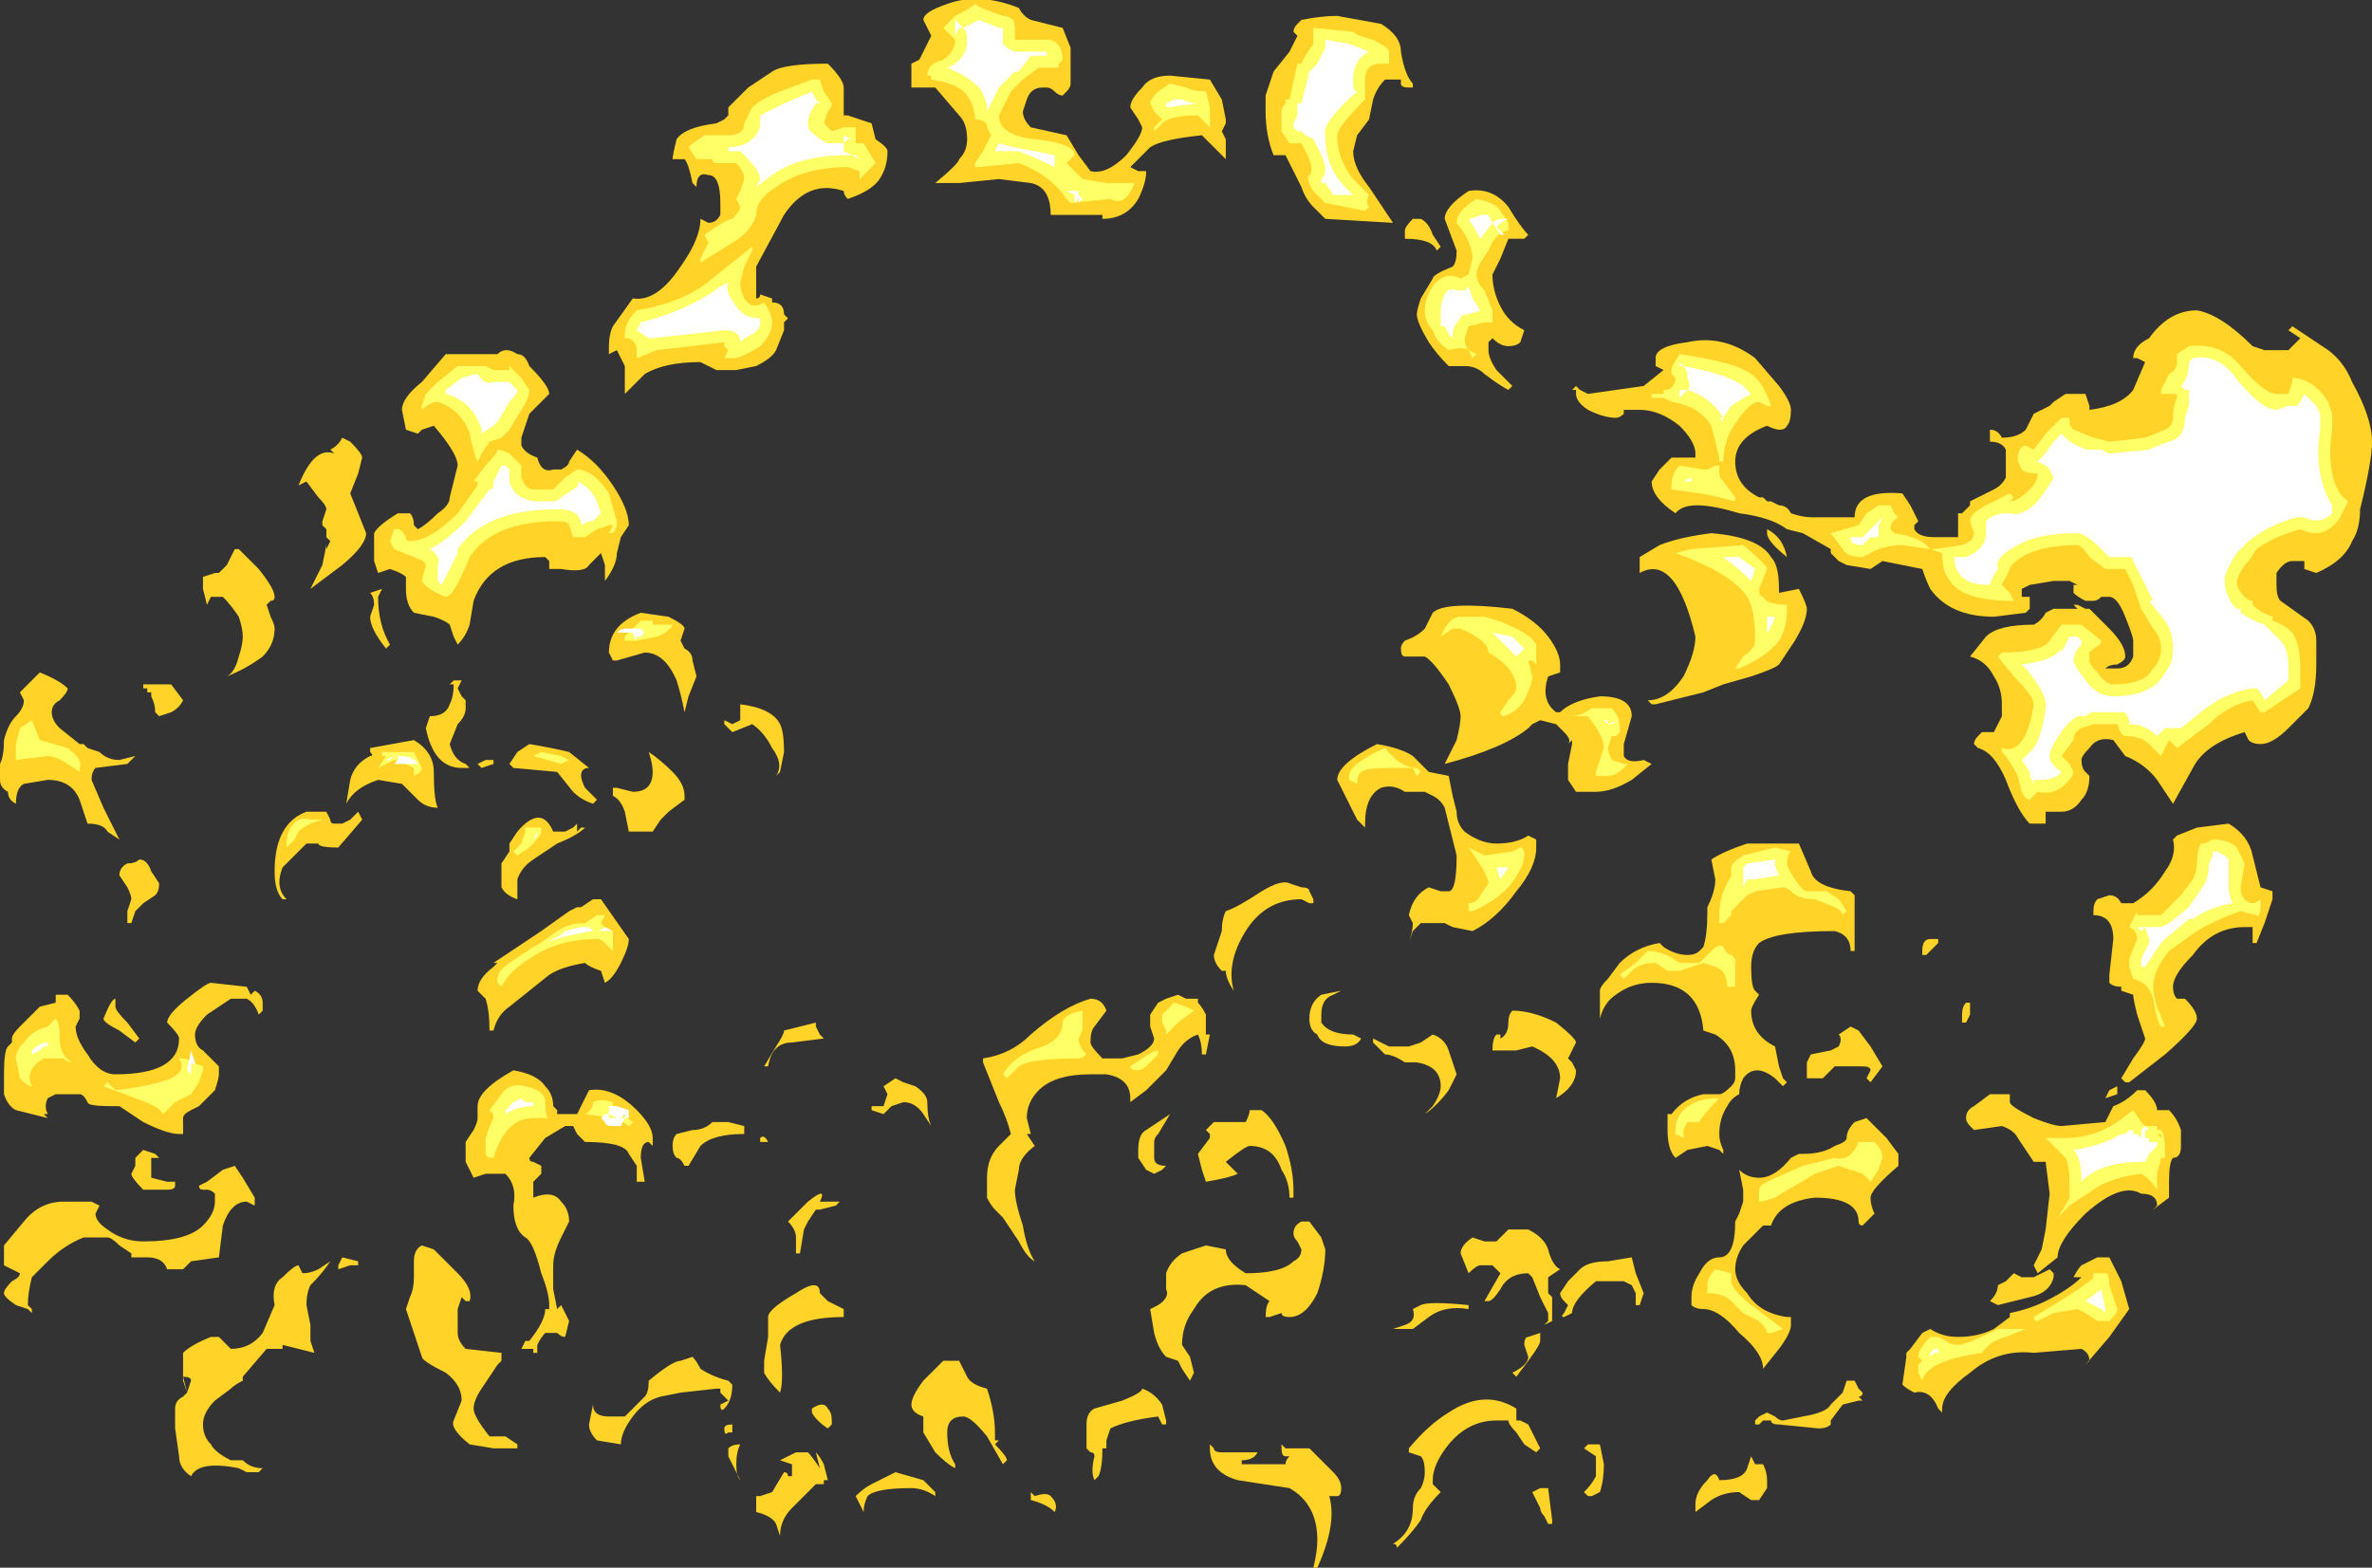 <?xml version="1.0" encoding="UTF-8" standalone="no"?>
<svg xmlns:ffdec="https://www.free-decompiler.com/flash" xmlns:xlink="http://www.w3.org/1999/xlink" ffdec:objectType="shape" height="19.7px" width="29.8px" xmlns="http://www.w3.org/2000/svg">
  <rect width="100%" height="100%" fill="#333333" stroke="none"/>
  <g transform="matrix(1.0, 0.0, 0.0, 1.0, 13.9, 21.4)">
    <path d="M14.4 -17.05 L14.55 -17.0 14.85 -17.0 15.0 -17.15 14.85 -17.25 14.9 -17.3 15.35 -17.0 Q15.55 -16.85 15.65 -16.6 15.9 -16.15 15.9 -15.85 15.9 -15.6 15.75 -15.0 15.75 -14.75 15.65 -14.6 15.55 -14.35 15.2 -14.2 L15.05 -14.25 15.05 -14.35 Q15.0 -14.35 14.9 -14.35 14.8 -14.35 14.7 -14.2 L14.7 -14.05 Q14.7 -13.9 14.75 -13.85 L15.1 -13.6 Q15.2 -13.5 15.2 -13.35 L15.2 -13.05 Q15.2 -12.7 15.1 -12.5 L14.85 -12.25 Q14.65 -12.05 14.5 -12.05 14.4 -12.05 14.35 -12.1 L14.3 -12.2 Q13.8 -12.05 13.65 -11.75 L13.4 -11.3 13.2 -11.6 Q13.05 -11.8 12.8 -11.9 L12.65 -12.1 Q12.45 -12.15 12.35 -12.0 12.25 -11.9 12.25 -11.85 12.25 -11.75 12.3 -11.7 L12.35 -11.65 Q12.35 -11.45 12.25 -11.35 12.15 -11.2 12.0 -11.2 L11.8 -11.2 11.8 -11.05 11.6 -11.05 Q11.45 -11.2 11.3 -11.6 11.15 -11.95 10.95 -12.0 L10.9 -12.05 Q10.9 -12.1 10.95 -12.15 L11.0 -12.2 11.15 -12.2 11.25 -12.4 11.25 -12.55 Q11.25 -12.75 11.15 -12.9 11.05 -13.1 10.85 -13.15 L11.05 -13.4 Q11.2 -13.55 11.65 -13.55 11.75 -13.6 11.8 -13.7 L11.9 -13.75 12.2 -13.75 12.15 -13.8 12.2 -13.8 12.3 -13.75 12.35 -13.75 Q12.45 -13.65 12.6 -13.5 12.8 -13.3 12.8 -13.15 12.8 -13.1 12.7 -13.05 12.6 -13.05 12.55 -13.0 L12.7 -13.0 Q12.85 -13.0 12.9 -13.15 L12.9 -13.35 Q12.9 -13.4 12.8 -13.65 12.7 -13.9 12.6 -13.9 12.55 -13.9 12.5 -13.9 12.45 -13.85 12.4 -13.85 L12.3 -13.85 Q12.2 -13.9 12.15 -13.95 L12.15 -14.05 12.2 -14.05 12.1 -14.1 11.9 -14.1 11.6 -14.05 11.5 -14.0 Q11.5 -13.95 11.5 -13.9 L11.6 -13.9 11.6 -13.75 11.55 -13.7 11.15 -13.65 Q10.6 -13.65 10.35 -14.0 10.3 -14.1 10.25 -14.25 L9.75 -14.35 9.6 -14.25 9.3 -14.3 9.2 -14.35 Q9.15 -14.4 9.1 -14.45 L9.1 -14.5 8.75 -14.7 8.55 -14.75 Q8.35 -14.9 7.95 -14.95 7.3 -15.15 7.15 -14.95 6.85 -15.15 6.85 -15.35 L6.95 -15.5 7.1 -15.65 7.4 -15.65 7.4 -15.7 Q7.4 -15.85 7.2 -16.05 6.95 -16.25 6.7 -16.25 L6.5 -16.25 6.5 -16.2 Q6.45 -16.15 6.4 -16.15 6.25 -16.15 6.05 -16.25 5.9 -16.35 5.9 -16.45 L5.9 -16.5 5.85 -16.5 5.9 -16.55 5.95 -16.5 6.05 -16.45 6.75 -16.55 7.0 -16.75 6.9 -16.8 6.9 -16.9 Q6.9 -17.05 7.3 -17.1 7.75 -17.2 8.15 -16.9 L8.45 -16.55 Q8.6 -16.35 8.6 -16.25 8.6 -16.1 8.55 -16.05 8.5 -15.95 8.3 -16.05 7.9 -15.9 7.9 -15.6 7.9 -15.3 8.2 -15.15 L8.25 -15.15 8.3 -15.1 8.35 -15.1 8.45 -15.05 Q8.55 -15.05 8.6 -14.95 8.75 -14.9 8.85 -14.9 L9.4 -14.9 Q9.4 -15.25 10.0 -15.2 L10.1 -15.05 10.2 -14.85 10.15 -14.8 10.15 -14.75 Q10.2 -14.65 10.4 -14.65 L10.7 -14.65 10.7 -14.95 10.75 -14.95 10.85 -15.05 10.85 -15.1 11.15 -15.25 Q11.25 -15.3 11.3 -15.4 L11.3 -15.75 Q11.25 -15.85 11.1 -15.85 L11.1 -16.0 Q11.2 -16.0 11.25 -15.9 11.45 -15.9 11.55 -16.0 L11.65 -16.2 11.85 -16.3 11.9 -16.35 12.05 -16.45 12.3 -16.45 12.35 -16.3 12.35 -16.25 Q12.75 -16.3 12.9 -16.5 L13.05 -16.85 12.95 -16.9 12.9 -16.9 Q12.9 -17.05 13.1 -17.15 13.35 -17.5 13.7 -17.5 14.0 -17.45 14.4 -17.05 M3.85 -20.35 L3.85 -20.3 3.8 -20.3 Q3.7 -20.3 3.7 -20.35 L3.7 -20.4 3.5 -20.4 Q3.4 -20.3 3.35 -20.15 L3.3 -19.9 3.15 -19.7 3.1 -19.5 Q3.1 -19.3 3.3 -19.05 L3.6 -18.6 2.75 -18.65 2.6 -18.8 Q2.5 -18.9 2.45 -19.05 L2.25 -19.45 2.1 -19.45 Q2.0 -19.7 2.0 -20.0 L2.0 -20.2 Q2.05 -20.35 2.1 -20.5 L2.3 -20.75 2.4 -20.95 2.35 -21.0 Q2.35 -21.05 2.4 -21.1 L2.45 -21.15 Q2.7 -21.2 2.9 -21.2 L3.45 -21.1 Q3.7 -20.95 3.7 -20.75 3.75 -20.45 3.85 -20.35 M3.95 -18.65 Q4.05 -18.6 4.1 -18.45 L4.2 -18.3 4.15 -18.25 Q4.1 -18.4 3.75 -18.4 L3.75 -18.5 Q3.75 -18.55 3.85 -18.65 L3.95 -18.65 M4.35 -18.05 Q4.4 -18.1 4.4 -18.25 L4.25 -18.65 Q4.25 -18.8 4.55 -19.0 4.85 -19.05 5.05 -18.8 5.2 -18.55 5.3 -18.45 L5.25 -18.4 5.05 -18.4 4.95 -18.15 4.85 -17.95 Q4.85 -17.75 4.95 -17.55 5.05 -17.35 5.25 -17.25 L5.2 -17.1 Q5.15 -17.05 5.05 -17.05 4.95 -17.05 4.85 -17.15 L4.8 -17.1 Q4.8 -17.05 4.8 -17.0 4.8 -16.9 4.9 -16.75 L5.1 -16.55 5.05 -16.5 Q4.95 -16.55 4.75 -16.7 4.65 -16.8 4.5 -16.8 L4.3 -16.8 Q4.15 -16.95 4.05 -17.1 3.9 -17.35 3.9 -17.45 3.9 -17.5 3.95 -17.65 L4.1 -17.9 Q4.1 -17.95 4.35 -18.05 M1.5 -19.85 L1.45 -19.75 1.5 -19.65 1.5 -19.4 1.2 -19.7 Q0.7 -19.65 0.55 -19.55 L0.3 -19.3 0.4 -19.25 0.5 -19.25 Q0.5 -19.1 0.4 -18.9 0.25 -18.65 -0.05 -18.65 L-0.05 -18.7 -0.7 -18.7 Q-0.7 -19.05 -0.95 -19.1 L-1.35 -19.15 -1.85 -19.1 -2.15 -19.1 Q-1.85 -19.35 -1.85 -19.4 -1.75 -19.5 -1.75 -19.65 -1.75 -19.85 -1.85 -19.95 L-2.15 -20.3 -2.45 -20.3 -2.45 -20.6 -2.35 -20.65 -2.2 -20.95 -2.3 -21.15 Q-2.3 -21.25 -2.0 -21.35 -1.6 -21.5 -1.1 -21.3 -1.05 -21.2 -0.95 -21.15 L-0.55 -21.05 -0.45 -20.8 -0.45 -20.35 Q-0.45 -20.3 -0.5 -20.25 L-0.55 -20.2 Q-0.6 -20.2 -0.65 -20.25 -0.7 -20.3 -0.75 -20.3 -0.85 -20.3 -0.8 -20.3 -0.95 -20.3 -1.0 -20.15 L-1.05 -20.0 Q-1.05 -19.9 -0.95 -19.8 L-0.5 -19.7 -0.35 -19.45 -0.2 -19.25 Q0.0 -19.2 0.25 -19.45 0.45 -19.7 0.45 -19.8 L0.4 -19.9 0.3 -20.05 Q0.3 -20.15 0.45 -20.3 0.55 -20.45 0.8 -20.45 L1.3 -20.4 1.45 -20.15 1.5 -19.9 1.5 -19.85 M6.7 -14.4 L6.95 -14.55 Q7.2 -14.65 7.6 -14.7 8.2 -14.65 8.35 -14.4 8.45 -14.3 8.45 -14.0 L8.45 -13.95 8.7 -14.0 Q8.8 -13.8 8.8 -13.75 8.8 -13.6 8.65 -13.35 L8.45 -13.05 Q8.4 -13.0 8.1 -12.9 L7.75 -12.8 7.5 -12.7 6.9 -12.55 6.85 -12.55 6.8 -12.6 Q7.05 -12.6 7.25 -12.9 7.4 -13.2 7.4 -13.4 7.15 -14.45 6.7 -14.2 L6.7 -14.4 M8.55 -14.4 Q8.3 -14.6 8.3 -14.7 L8.3 -14.75 Q8.5 -14.65 8.55 -14.4 M10.05 -14.8 L10.05 -14.8 M6.6 -12.4 L6.5 -12.05 6.5 -11.9 Q6.55 -11.8 6.75 -11.85 L6.85 -11.8 6.6 -11.6 Q6.35 -11.45 6.15 -11.45 L5.9 -11.45 5.8 -11.6 5.8 -11.8 5.85 -12.05 5.85 -12.1 5.8 -12.05 Q5.85 -12.1 5.75 -12.2 L5.65 -12.3 5.45 -12.35 5.35 -12.3 5.3 -12.25 Q5.0 -12.0 4.25 -11.8 L4.4 -12.1 Q4.45 -12.3 4.45 -12.4 4.45 -12.5 4.3 -12.8 4.1 -13.1 4.0 -13.15 L3.75 -13.15 Q3.7 -13.15 3.7 -13.25 3.7 -13.3 3.75 -13.35 3.9 -13.4 4.0 -13.5 L4.1 -13.7 Q4.25 -13.85 5.1 -13.75 5.4 -13.6 5.55 -13.4 5.7 -13.2 5.7 -13.05 L5.7 -12.95 5.55 -12.9 Q5.45 -12.6 5.65 -12.45 L5.7 -12.45 Q5.85 -12.6 6.2 -12.65 6.6 -12.65 6.6 -12.4 M7.65 -10.35 L7.6 -10.6 Q7.75 -10.7 8.05 -10.8 L8.7 -10.8 8.85 -10.45 Q8.9 -10.25 9.35 -10.2 L9.4 -10.15 9.4 -9.45 9.35 -9.45 Q9.35 -9.65 9.15 -9.7 8.4 -9.7 8.2 -9.55 8.1 -9.45 8.1 -9.25 8.1 -9.0 8.15 -8.95 L8.2 -8.9 Q8.1 -8.75 8.1 -8.7 8.1 -8.4 8.4 -8.25 L8.45 -8.0 8.5 -7.85 8.55 -7.8 8.5 -7.75 8.4 -7.85 Q8.15 -8.05 8.0 -7.85 7.95 -7.75 7.95 -7.65 7.85 -7.6 7.8 -7.5 7.7 -7.35 7.7 -7.15 7.7 -7.05 7.75 -6.95 L7.75 -6.9 7.7 -6.95 7.55 -7.0 7.3 -6.95 7.15 -6.85 Q7.05 -6.95 7.05 -7.2 7.05 -7.35 7.05 -7.4 L7.1 -7.4 Q7.25 -7.6 7.5 -7.65 L7.7 -7.65 Q7.75 -7.65 7.85 -7.75 7.9 -7.8 7.9 -7.85 L7.9 -7.95 Q7.9 -8.25 7.65 -8.4 L7.5 -8.45 Q7.45 -9.05 6.85 -9.05 6.6 -9.05 6.4 -8.9 6.25 -8.8 6.2 -8.6 L6.2 -8.95 Q6.2 -9.0 6.3 -9.1 L6.45 -9.3 Q6.65 -9.5 6.95 -9.55 L7.0 -9.5 Q7.15 -9.4 7.3 -9.4 7.4 -9.4 7.45 -9.45 L7.5 -9.5 Q7.55 -9.65 7.55 -9.95 L7.55 -10.0 Q7.65 -10.2 7.65 -10.35 M5.85 -8.2 L5.8 -8.1 5.85 -8.05 5.9 -7.95 Q5.9 -7.75 5.65 -7.6 L5.7 -7.85 Q5.7 -8.1 5.35 -8.25 L5.15 -8.2 4.85 -8.2 Q4.85 -8.35 4.9 -8.4 L4.95 -8.4 4.95 -8.35 Q5.05 -8.4 5.05 -8.55 5.05 -8.65 5.1 -8.7 5.35 -8.7 5.65 -8.55 5.9 -8.35 5.9 -8.3 L5.85 -8.2 M10.45 -9.55 L10.3 -9.4 10.25 -9.4 10.25 -9.45 Q10.25 -9.6 10.35 -9.6 L10.45 -9.6 10.45 -9.55 M9.75 -8.0 L9.6 -7.8 9.55 -7.85 9.6 -7.95 Q9.6 -8.0 9.5 -8.0 L9.15 -8.0 9.0 -7.85 8.8 -7.85 8.8 -8.05 8.85 -8.15 9.1 -8.2 9.2 -8.25 Q9.25 -8.35 9.2 -8.4 L9.35 -8.5 9.45 -8.45 9.6 -8.25 9.75 -8.0 M9.4 -7.3 L9.55 -7.35 9.8 -7.1 9.95 -6.9 9.95 -6.75 Q9.6 -6.45 9.6 -6.35 9.6 -6.25 9.65 -6.15 L9.5 -6.0 Q9.45 -6.0 9.45 -6.05 9.45 -6.35 8.9 -6.35 8.45 -6.3 8.35 -6.0 L8.25 -6.0 8.0 -5.75 Q7.9 -5.6 7.9 -5.45 7.9 -5.3 8.05 -5.15 8.2 -4.9 8.55 -4.85 L8.6 -4.85 8.6 -4.75 Q8.6 -4.65 8.45 -4.45 L8.25 -4.2 Q8.25 -4.4 7.95 -4.65 7.7 -4.95 7.5 -4.95 7.4 -4.95 7.35 -5.0 L7.35 -5.1 Q7.35 -5.25 7.45 -5.4 7.55 -5.6 7.7 -5.6 7.9 -5.6 7.9 -6.05 L7.95 -6.15 8.0 -6.3 8.0 -6.45 7.95 -6.7 Q8.05 -6.6 8.2 -6.6 8.4 -6.6 8.6 -6.85 L8.7 -6.9 8.75 -6.9 Q9.0 -6.9 9.15 -7.0 9.3 -7.05 9.3 -7.1 9.3 -7.2 9.4 -7.3 M10.8 -8.55 L10.75 -8.55 Q10.75 -8.6 10.75 -8.65 10.75 -8.75 10.8 -8.8 L10.85 -8.8 10.85 -8.65 10.8 -8.55 M11.35 -7.65 L11.35 -7.55 Q11.35 -7.5 11.65 -7.35 11.9 -7.25 12.0 -7.25 L12.55 -7.3 12.65 -7.5 Q12.8 -7.55 12.95 -7.7 L13.05 -7.7 Q13.2 -7.55 13.2 -7.45 L13.35 -7.45 Q13.45 -7.35 13.5 -7.2 L13.5 -7.0 Q13.5 -6.85 13.4 -6.85 13.35 -6.8 13.35 -6.55 L13.35 -6.35 13.15 -6.2 13.2 -6.25 Q13.2 -6.4 13.0 -6.4 12.75 -6.55 12.3 -6.15 11.95 -5.8 11.95 -5.6 L11.7 -5.4 11.65 -5.5 11.75 -5.7 11.8 -5.95 11.85 -6.4 11.8 -6.8 11.65 -6.8 11.45 -7.1 Q11.4 -7.2 11.25 -7.25 L10.9 -7.2 10.85 -7.25 Q10.8 -7.3 10.8 -7.35 10.8 -7.45 10.9 -7.5 L11.1 -7.65 11.35 -7.65 M4.05 -11.7 L4.3 -11.65 4.35 -11.4 4.4 -11.2 Q4.4 -11.05 4.5 -10.95 4.7 -10.8 4.9 -10.8 5.15 -10.8 5.3 -10.9 L5.4 -10.85 5.4 -10.75 Q5.4 -10.5 5.15 -10.2 4.9 -9.85 4.6 -9.7 L4.35 -9.75 4.25 -9.8 3.95 -9.8 3.85 -9.7 3.8 -9.55 Q3.85 -9.7 3.85 -9.8 L3.8 -9.9 Q3.85 -10.15 4.05 -10.25 L4.2 -10.2 4.3 -10.2 Q4.4 -10.2 4.4 -10.65 L4.25 -11.25 Q4.2 -11.35 4.1 -11.4 L4.0 -11.45 3.75 -11.45 Q3.6 -11.55 3.45 -11.5 3.25 -11.4 3.25 -11.05 L3.25 -11.0 3.15 -11.1 2.9 -11.6 Q2.9 -11.8 3.4 -12.05 3.7 -12.0 3.85 -11.9 L4.05 -11.7 M2.6 -10.05 L2.55 -10.05 2.45 -10.1 Q2.0 -10.1 1.75 -9.7 1.5 -9.3 1.6 -8.95 1.5 -9.1 1.5 -9.2 L1.45 -9.2 Q1.35 -9.3 1.35 -9.4 L1.45 -9.7 Q1.45 -9.85 1.5 -9.95 1.65 -10.0 1.95 -10.2 2.2 -10.35 2.3 -10.3 L2.45 -10.25 Q2.55 -10.25 2.55 -10.2 L2.6 -10.1 2.6 -10.05 M1.0 -8.85 L1.15 -8.85 1.15 -8.8 Q1.2 -8.75 1.25 -8.65 L1.25 -8.4 1.3 -8.4 1.25 -8.15 1.2 -8.15 Q1.2 -8.3 1.15 -8.4 1.0 -8.35 0.9 -8.2 L0.75 -7.95 0.5 -7.7 0.3 -7.55 0.3 -7.6 Q0.3 -7.85 0.0 -7.9 L-0.2 -7.9 Q-0.65 -7.9 -0.85 -7.7 -1.0 -7.55 -1.0 -7.35 L-0.95 -7.15 -1.0 -7.15 -0.9 -7.0 Q-1.1 -6.85 -1.1 -6.7 L-1.15 -6.45 Q-1.15 -6.3 -1.05 -6.0 -1.0 -5.7 -0.9 -5.55 -1.0 -5.6 -1.1 -5.8 L-1.3 -6.1 -1.4 -6.2 Q-1.45 -6.25 -1.5 -6.35 L-1.5 -6.6 Q-1.5 -6.85 -1.35 -7.0 L-1.2 -7.15 Q-1.25 -7.35 -1.35 -7.55 L-1.55 -8.05 -1.55 -8.1 Q-1.2 -8.15 -0.95 -8.4 -0.55 -8.75 -0.2 -8.85 -0.05 -8.85 0.0 -8.7 L-0.15 -8.5 Q-0.2 -8.45 -0.2 -8.3 -0.2 -8.25 -0.05 -8.1 L0.2 -8.1 0.4 -8.15 Q0.6 -8.25 0.6 -8.35 L0.55 -8.5 0.55 -8.65 0.65 -8.8 0.75 -8.85 0.9 -8.9 1.0 -8.85 M1.35 -7.3 L1.75 -7.3 Q1.8 -7.4 1.8 -7.45 L1.95 -7.45 Q2.1 -7.35 2.25 -7.0 2.35 -6.7 2.35 -6.45 L2.35 -6.35 2.3 -6.35 Q2.3 -6.55 2.2 -6.7 2.1 -7.0 1.8 -7.0 1.75 -7.0 1.5 -6.8 L1.65 -6.65 Q1.55 -6.6 1.25 -6.55 L1.2 -6.7 1.15 -6.9 1.3 -7.1 1.3 -7.15 1.25 -7.2 1.35 -7.3 M0.8 -7.4 L0.65 -7.15 Q0.6 -7.1 0.6 -7.05 0.6 -6.9 0.6 -6.85 0.6 -6.75 0.75 -6.75 L0.7 -6.7 0.6 -6.65 0.5 -6.7 0.4 -6.85 0.4 -6.95 Q0.4 -7.15 0.5 -7.2 L0.8 -7.4 M4.1 -8.4 Q4.25 -8.35 4.3 -8.2 L4.4 -7.9 4.3 -7.7 Q4.15 -7.5 4.0 -7.4 L4.1 -7.5 Q4.2 -7.65 4.2 -7.75 4.2 -8.0 3.9 -8.05 L3.75 -8.05 Q3.6 -8.15 3.5 -8.15 L3.35 -8.3 3.35 -8.35 3.55 -8.25 3.8 -8.25 3.95 -8.3 4.1 -8.4 M2.65 -8.4 Q2.55 -8.45 2.55 -8.6 2.55 -8.8 2.7 -8.9 L2.95 -8.95 2.85 -8.9 Q2.7 -8.85 2.7 -8.65 2.7 -8.6 2.7 -8.55 2.8 -8.4 3.1 -8.4 L3.2 -8.35 Q3.15 -8.25 3.0 -8.25 2.7 -8.25 2.65 -8.4 M3.95 -7.4 L3.95 -7.4 M5.05 -5.95 L5.3 -5.95 Q5.5 -5.85 5.55 -5.7 5.6 -5.5 5.7 -5.45 L5.55 -5.35 5.55 -5.15 5.6 -5.1 5.6 -4.8 5.5 -4.75 5.55 -4.8 5.55 -4.9 5.45 -5.1 5.35 -5.35 5.3 -5.4 Q5.05 -5.4 4.95 -5.2 4.85 -5.05 4.8 -5.05 L4.75 -5.05 4.95 -5.4 4.85 -5.5 4.7 -5.5 Q4.65 -5.5 4.55 -5.4 L4.45 -5.65 Q4.45 -5.75 4.6 -5.85 L4.75 -5.8 4.9 -5.8 5.05 -5.95 M3.75 -4.75 Q3.9 -4.8 3.85 -4.95 L3.95 -5.0 Q4.05 -5.05 4.55 -5.0 L4.55 -4.95 Q4.25 -5.0 4.05 -4.85 L3.85 -4.7 3.6 -4.7 3.75 -4.75 M5.75 -4.9 L5.8 -5.0 5.75 -5.05 Q5.7 -5.1 5.7 -5.15 L5.8 -5.3 5.95 -5.45 Q6.05 -5.55 6.3 -5.55 L6.6 -5.6 6.65 -5.4 6.75 -5.15 6.7 -5.0 6.65 -5.0 6.65 -5.15 6.6 -5.25 6.5 -5.3 6.15 -5.3 Q5.85 -5.05 5.85 -4.9 L5.75 -4.85 Q5.7 -4.85 5.75 -4.9 M5.3 -4.6 L5.45 -4.65 5.45 -4.55 Q5.45 -4.5 5.3 -4.3 L5.15 -4.1 5.1 -4.15 Q5.3 -4.25 5.3 -4.35 L5.25 -4.5 Q5.25 -4.6 5.3 -4.6 M5.15 -3.6 L5.15 -3.55 5.2 -3.55 5.3 -3.5 5.45 -3.2 5.4 -3.15 5.25 -3.25 5.15 -3.4 Q5.05 -3.5 5.05 -3.55 L4.9 -3.55 Q4.55 -3.55 4.3 -3.25 4.1 -3.0 4.1 -2.8 L4.1 -2.75 4.2 -2.65 Q4.0 -2.45 3.95 -2.3 3.85 -2.15 3.65 -1.95 3.65 -2.0 3.6 -2.0 3.85 -2.15 3.85 -2.45 3.85 -2.6 3.95 -2.7 4.0 -2.8 4.0 -2.9 4.0 -3.05 3.95 -3.1 L3.8 -3.15 3.8 -3.2 Q4.05 -3.5 4.3 -3.65 4.75 -3.95 5.15 -3.7 L5.15 -3.6 M1.75 -5.4 Q2.2 -5.4 2.35 -5.55 2.45 -5.6 2.45 -5.7 L2.4 -5.8 Q2.35 -5.85 2.35 -5.9 2.35 -6.0 2.45 -6.05 L2.55 -6.05 2.7 -5.85 2.75 -5.7 Q2.75 -5.45 2.65 -5.15 2.5 -4.85 2.3 -4.85 2.2 -4.85 2.2 -4.9 L2.05 -4.85 2.0 -4.85 Q2.0 -5.0 2.05 -5.05 L1.75 -5.25 Q1.3 -5.3 1.1 -4.95 0.95 -4.75 0.95 -4.5 L1.05 -4.35 1.1 -4.15 1.05 -4.05 0.95 -4.2 0.9 -4.3 0.75 -4.35 Q0.65 -4.45 0.6 -4.65 L0.55 -4.95 0.65 -5.0 Q0.8 -5.1 0.75 -5.2 L0.75 -5.4 Q0.8 -5.55 0.95 -5.65 L1.25 -5.75 1.5 -5.7 Q1.5 -5.55 1.75 -5.4 M0.7 -3.75 L0.75 -3.55 0.75 -3.5 0.7 -3.5 0.65 -3.6 Q0.25 -3.55 0.05 -3.45 L0.0 -3.3 0.0 -3.2 -0.05 -3.2 Q-0.05 -2.95 -0.1 -2.85 L-0.15 -2.8 Q-0.2 -2.9 -0.15 -3.1 -0.15 -3.15 -0.2 -3.15 L-0.25 -3.2 -0.25 -3.5 Q-0.25 -3.65 -0.15 -3.7 L0.2 -3.8 Q0.45 -3.9 0.45 -3.95 0.6 -3.9 0.7 -3.75 M2.55 -3.2 L2.85 -2.9 Q2.95 -2.8 2.95 -2.7 2.95 -2.6 2.9 -2.6 L2.8 -2.6 Q2.9 -2.25 2.65 -1.7 L2.6 -1.7 Q2.65 -1.9 2.65 -2.05 2.65 -2.5 2.3 -2.7 L1.65 -2.8 Q1.3 -2.9 1.3 -3.2 L1.3 -3.25 1.35 -3.2 Q1.35 -3.15 1.45 -3.15 L1.9 -3.15 Q1.85 -3.05 1.7 -3.05 L1.7 -3.0 Q1.75 -3.0 1.8 -3.0 L2.25 -3.0 Q2.25 -3.05 2.3 -3.1 L2.25 -3.1 Q2.2 -3.1 2.2 -3.2 L2.2 -3.25 2.25 -3.2 2.55 -3.2 M5.55 -2.7 L5.6 -2.3 5.6 -2.25 5.55 -2.25 5.5 -2.35 Q5.45 -2.4 5.45 -2.45 L5.35 -2.65 5.45 -2.7 5.55 -2.7 M11.55 -5.35 L11.65 -5.35 11.85 -5.45 11.9 -5.4 11.9 -5.35 Q11.85 -5.15 11.6 -5.1 L11.2 -5.0 11.1 -5.05 Q11.2 -5.15 11.2 -5.25 L11.3 -5.3 11.4 -5.4 11.5 -5.35 11.55 -5.35 M10.05 -4.4 L10.1 -4.45 10.25 -4.65 10.35 -4.7 Q10.5 -4.6 10.7 -4.6 10.95 -4.6 11.15 -4.7 L11.35 -4.85 11.35 -4.9 Q11.6 -4.95 11.8 -5.05 12.1 -5.2 12.25 -5.35 L12.15 -5.35 Q12.2 -5.45 12.25 -5.5 L12.45 -5.6 12.6 -5.6 12.75 -5.3 12.85 -4.95 12.6 -4.6 12.3 -4.25 12.35 -4.3 Q12.35 -4.4 12.25 -4.45 L11.65 -4.4 Q11.2 -4.45 10.85 -4.15 10.5 -3.9 10.5 -3.7 L10.5 -3.65 10.45 -3.7 Q10.35 -3.95 10.15 -3.9 10.05 -3.95 10.0 -4.0 L10.05 -4.35 10.05 -4.4 M9.25 -3.9 L9.3 -4.05 9.4 -4.05 9.45 -3.95 9.5 -3.9 Q9.5 -3.85 9.45 -3.85 L9.5 -3.8 9.45 -3.8 9.25 -3.75 9.1 -3.55 9.1 -3.5 Q9.05 -3.45 8.95 -3.45 L8.45 -3.5 Q8.35 -3.5 8.35 -3.55 L8.25 -3.55 8.2 -3.5 8.15 -3.5 8.15 -3.55 8.2 -3.6 8.3 -3.65 8.4 -3.6 Q8.45 -3.55 8.5 -3.55 L8.75 -3.6 Q9.05 -3.65 9.1 -3.75 L9.25 -3.9 M8.15 -3.0 L8.25 -3.0 Q8.3 -2.9 8.3 -2.8 L8.3 -2.7 8.2 -2.55 8.1 -2.55 7.95 -2.65 Q7.75 -2.65 7.6 -2.55 L7.4 -2.4 7.4 -2.5 Q7.4 -2.65 7.55 -2.8 7.65 -2.95 7.7 -2.8 8.0 -2.8 8.05 -2.95 L8.1 -3.1 8.15 -3.0 M6.05 -3.25 L6.2 -3.25 6.25 -3.0 Q6.25 -2.8 6.2 -2.65 L6.1 -2.6 6.05 -2.6 6.0 -2.65 Q6.1 -2.75 6.15 -2.85 L6.15 -3.1 6.0 -3.2 6.05 -3.25 M13.7 -11.0 L14.1 -11.05 Q14.35 -10.9 14.4 -10.65 L14.5 -10.25 14.65 -10.2 14.65 -10.1 14.55 -9.8 14.45 -9.55 14.4 -9.55 14.4 -9.75 14.3 -9.75 Q13.9 -9.75 13.65 -9.4 13.4 -9.15 13.4 -9.0 13.4 -8.9 13.45 -8.85 L13.55 -8.85 Q13.7 -8.7 13.7 -8.6 13.7 -8.5 13.3 -8.15 L12.85 -7.8 12.8 -7.8 12.75 -7.85 12.9 -8.1 Q13.05 -8.3 13.05 -8.35 L12.95 -8.65 Q12.9 -8.85 12.9 -8.9 L12.75 -8.95 12.75 -9.0 Q12.65 -9.0 12.6 -9.05 L12.6 -9.15 12.65 -9.6 Q12.65 -9.9 12.4 -9.9 L12.4 -9.95 Q12.4 -10.05 12.45 -10.1 L12.6 -10.15 Q12.7 -10.15 12.75 -10.05 L12.9 -10.05 Q13.15 -10.2 13.3 -10.45 13.45 -10.65 13.4 -10.85 L13.45 -10.9 13.7 -11.0 M12.55 -7.6 L12.6 -7.7 12.7 -7.75 12.7 -7.65 12.55 -7.6 M11.8 -5.35 L11.8 -5.35 M-8.85 -16.25 Q-8.85 -16.4 -8.6 -16.6 L-8.3 -16.95 -7.65 -16.95 Q-7.55 -17.05 -7.4 -16.95 -7.3 -16.95 -7.25 -16.8 -7.0 -16.55 -7.0 -16.45 L-7.25 -16.2 -7.35 -15.9 -7.35 -15.8 Q-7.3 -15.7 -7.15 -15.65 -7.1 -15.45 -6.95 -15.5 L-6.85 -15.5 Q-6.75 -15.55 -6.75 -15.6 L-6.65 -15.75 Q-6.4 -15.6 -6.2 -15.3 -6.0 -15.0 -6.0 -14.8 L-6.1 -14.65 -6.15 -14.45 Q-6.15 -14.3 -6.3 -14.1 L-6.3 -14.3 -6.35 -14.45 -6.5 -14.3 Q-6.55 -14.2 -6.85 -14.25 L-7.0 -14.25 -7.0 -14.35 -7.05 -14.4 Q-7.75 -14.4 -7.95 -13.85 L-8.0 -13.55 Q-8.05 -13.4 -8.15 -13.3 L-8.2 -13.4 -8.25 -13.55 Q-8.3 -13.6 -8.45 -13.65 L-8.7 -13.7 Q-8.8 -13.8 -8.8 -14.0 -8.8 -14.1 -8.8 -14.15 -8.85 -14.2 -9.0 -14.25 L-9.15 -14.2 -9.2 -14.35 -9.2 -14.7 Q-9.15 -14.8 -8.9 -14.95 L-8.75 -14.95 Q-8.7 -14.9 -8.7 -14.8 L-8.65 -14.75 Q-8.55 -14.8 -8.4 -14.95 -8.25 -15.05 -8.25 -15.15 L-8.15 -15.55 Q-8.15 -15.7 -8.45 -16.05 L-8.6 -16.0 -8.65 -15.95 -8.8 -16.0 -8.85 -16.25 M-10.15 -15.3 Q-9.95 -15.8 -9.7 -15.7 L-9.75 -15.75 Q-9.65 -15.8 -9.6 -15.9 L-9.5 -15.85 Q-9.35 -15.7 -9.35 -15.65 L-9.4 -15.45 -9.5 -15.2 -9.3 -14.7 Q-9.3 -14.55 -9.6 -14.3 L-10.0 -14.0 -9.85 -14.3 -9.8 -14.55 -9.8 -14.5 -9.75 -14.6 -9.8 -14.65 -9.8 -14.75 -9.85 -14.8 -9.85 -14.85 -9.8 -15.0 Q-9.8 -15.05 -9.9 -15.15 L-10.05 -15.35 -10.15 -15.3 M-11.15 -14.2 L-11.05 -14.3 -10.95 -14.5 -10.9 -14.5 -10.65 -14.25 Q-10.45 -14.0 -10.45 -13.9 -10.45 -13.85 -10.5 -13.85 L-10.55 -13.8 -10.5 -13.65 Q-10.45 -13.55 -10.45 -13.5 -10.45 -13.3 -10.6 -13.15 -10.8 -13.0 -11.05 -12.9 -10.95 -12.95 -10.9 -13.15 -10.85 -13.3 -10.85 -13.4 -10.85 -13.5 -10.9 -13.65 -11.0 -13.8 -11.1 -13.9 L-11.25 -13.9 -11.3 -13.8 -11.35 -14.0 -11.35 -14.15 -11.2 -14.2 -11.15 -14.2 M-5.95 -17.65 Q-5.65 -17.6 -5.35 -18.05 -5.1 -18.4 -5.1 -18.65 L-5.0 -18.6 Q-4.9 -18.6 -4.85 -18.7 -4.85 -18.8 -4.85 -18.85 -4.85 -19.2 -5.0 -19.2 -5.15 -19.25 -5.15 -19.05 L-5.2 -19.1 Q-5.25 -19.35 -5.3 -19.4 L-5.45 -19.4 Q-5.45 -19.45 -5.4 -19.65 -5.3 -19.8 -4.9 -19.85 L-4.8 -19.9 -4.75 -19.95 -4.75 -20.05 -4.5 -20.3 -4.2 -20.5 Q-4.05 -20.6 -3.5 -20.6 -3.3 -20.4 -3.3 -20.3 L-3.3 -19.95 -3.25 -19.95 -2.95 -19.85 -2.9 -19.65 Q-2.75 -19.55 -2.75 -19.5 -2.75 -19.3 -2.85 -19.15 -2.95 -19.0 -3.25 -18.9 -3.3 -18.95 -3.3 -19.0 -3.75 -19.15 -4.05 -18.7 L-4.4 -18.05 -4.4 -17.65 Q-4.35 -17.65 -4.35 -17.7 L-4.2 -17.65 -4.2 -17.6 Q-4.05 -17.6 -4.05 -17.45 L-4.0 -17.4 -4.05 -17.35 -4.05 -17.25 -4.15 -17.0 Q-4.2 -16.9 -4.4 -16.8 L-4.65 -16.75 -4.9 -16.75 -5.1 -16.85 Q-5.55 -16.85 -5.8 -16.7 L-6.05 -16.45 -6.05 -16.8 -6.15 -17.0 -6.25 -16.95 -6.25 -17.05 Q-6.25 -17.2 -6.2 -17.3 L-5.95 -17.65 M-12.0 -12.7 L-12.05 -12.7 -12.05 -12.75 -12.1 -12.75 -12.1 -12.8 -11.75 -12.8 -11.6 -12.6 Q-11.65 -12.5 -11.75 -12.45 L-11.9 -12.4 -11.95 -12.45 Q-11.95 -12.55 -12.0 -12.65 L-12.0 -12.7 M-13.65 -12.7 L-13.4 -12.95 Q-13.15 -12.85 -13.05 -12.75 -13.05 -12.7 -13.15 -12.6 -13.25 -12.55 -13.25 -12.45 -13.25 -12.35 -13.15 -12.25 L-12.9 -12.05 -12.85 -12.05 -12.8 -12.0 -12.65 -11.95 Q-12.55 -11.85 -12.4 -11.85 L-12.2 -11.9 -12.3 -11.8 -12.7 -11.75 Q-12.75 -11.7 -12.75 -11.6 L-12.6 -11.25 -12.4 -10.85 -12.55 -10.95 Q-12.6 -11.05 -12.8 -11.05 L-12.9 -11.35 Q-13.0 -11.6 -13.3 -11.6 L-13.6 -11.55 Q-13.7 -11.5 -13.7 -11.3 -13.8 -11.35 -13.8 -11.45 -13.9 -11.5 -13.9 -11.6 L-13.9 -11.8 Q-13.85 -11.9 -13.85 -12.1 -13.8 -12.3 -13.7 -12.4 -13.6 -12.5 -13.6 -12.6 L-13.65 -12.7 M-11.9 -10.3 Q-11.9 -10.2 -11.95 -10.15 L-12.1 -10.05 -12.2 -9.95 -12.25 -9.8 -12.3 -9.8 -12.3 -9.95 -12.25 -10.1 Q-12.25 -10.15 -12.3 -10.25 L-12.4 -10.4 Q-12.4 -10.5 -12.3 -10.55 -12.2 -10.55 -12.15 -10.6 -12.05 -10.6 -12.0 -10.45 L-11.9 -10.3 M-13.05 -8.9 Q-12.95 -8.8 -12.9 -8.7 L-12.9 -8.6 -12.95 -8.5 Q-12.95 -8.35 -12.8 -8.15 -12.65 -7.9 -12.45 -7.9 -11.65 -7.9 -11.65 -8.35 -11.65 -8.4 -11.8 -8.55 -11.8 -8.65 -11.55 -8.85 -11.3 -9.05 -11.25 -9.05 L-10.8 -9.0 -10.75 -8.9 -10.7 -8.95 Q-10.6 -8.9 -10.6 -8.8 -10.6 -8.75 -10.6 -8.7 L-10.65 -8.65 Q-10.7 -8.8 -10.8 -8.85 L-11.0 -8.85 Q-11.15 -8.75 -11.3 -8.65 -11.45 -8.5 -11.45 -8.4 -11.45 -8.25 -11.35 -8.2 L-11.15 -8.0 -11.15 -7.9 Q-11.15 -7.85 -11.2 -7.7 -11.3 -7.6 -11.4 -7.5 L-11.5 -7.45 Q-11.6 -7.4 -11.6 -7.35 -11.6 -7.25 -11.6 -7.2 L-11.6 -7.15 -11.65 -7.15 Q-11.8 -7.15 -12.1 -7.3 L-12.4 -7.5 Q-12.45 -7.5 -12.5 -7.5 -12.8 -7.5 -12.8 -7.55 -12.85 -7.65 -12.9 -7.65 L-13.2 -7.65 -13.3 -7.6 Q-13.35 -7.5 -13.3 -7.4 L-13.35 -7.4 -13.3 -7.35 -13.7 -7.45 Q-13.8 -7.5 -13.85 -7.65 L-13.85 -7.9 Q-13.85 -8.2 -13.8 -8.25 L-13.75 -8.3 -13.75 -8.35 Q-13.75 -8.4 -13.65 -8.5 L-13.4 -8.75 -13.2 -8.8 -13.2 -8.9 -13.05 -8.9 M-12.2 -8.3 L-12.4 -8.45 Q-12.6 -8.55 -12.6 -8.6 -12.5 -8.85 -12.45 -8.85 L-12.45 -8.75 Q-12.45 -8.7 -12.3 -8.55 L-12.15 -8.35 -12.2 -8.3 M-11.95 -6.9 L-11.9 -6.85 -12.0 -6.85 -12.0 -6.6 -11.8 -6.55 -11.7 -6.55 -11.7 -6.5 Q-11.7 -6.45 -11.8 -6.45 L-12.1 -6.45 Q-12.25 -6.6 -12.25 -6.65 L-12.2 -6.75 -12.2 -6.85 -12.1 -6.95 -11.95 -6.9 M-12.65 -6.25 L-12.7 -6.15 Q-12.7 -6.05 -12.55 -5.95 -12.35 -5.8 -12.1 -5.8 -11.55 -5.8 -11.35 -6.0 -11.2 -6.15 -11.2 -6.3 L-11.2 -6.4 Q-11.25 -6.45 -11.3 -6.45 L-11.35 -6.45 Q-11.4 -6.45 -11.4 -6.5 L-11.3 -6.55 -11.1 -6.7 -10.95 -6.75 -10.85 -6.6 -10.7 -6.35 -10.7 -6.25 -10.8 -6.3 Q-11.0 -6.3 -11.1 -6.0 L-11.15 -5.6 -11.5 -5.55 -11.6 -5.45 -11.8 -5.45 Q-11.85 -5.6 -12.05 -5.6 L-12.25 -5.6 -12.25 -5.65 -12.4 -5.75 Q-12.5 -5.85 -12.55 -5.85 L-12.85 -5.85 Q-13.1 -5.75 -13.3 -5.55 L-13.5 -5.35 Q-13.55 -5.15 -13.55 -5.0 L-13.5 -4.95 -13.5 -4.9 -13.55 -4.95 -13.7 -5.0 Q-13.85 -5.1 -13.85 -5.15 -13.85 -5.2 -13.75 -5.3 -13.65 -5.35 -13.65 -5.4 L-13.85 -5.5 -13.85 -5.75 -13.6 -6.05 Q-13.4 -6.3 -13.1 -6.3 L-12.75 -6.3 -12.65 -6.25 M-11.6 -4.05 L-11.55 -3.9 -11.5 -4.05 Q-11.5 -4.1 -11.6 -4.1 L-11.6 -4.05 M-11.6 -3.85 L-11.55 -3.9 -11.6 -4.1 -11.6 -4.4 Q-11.5 -4.5 -11.25 -4.6 L-11.15 -4.6 -11.0 -4.45 Q-10.75 -4.45 -10.6 -4.65 L-10.45 -5.0 Q-10.5 -5.25 -10.35 -5.35 -10.2 -5.5 -10.15 -5.5 L-10.1 -5.4 Q-10.0 -5.4 -9.9 -5.45 L-9.75 -5.55 Q-9.85 -5.4 -10.0 -5.25 -10.05 -5.15 -10.05 -5.0 L-10.0 -4.75 -10.0 -4.55 -9.95 -4.4 -10.35 -4.5 -10.35 -4.45 -10.55 -4.45 -10.85 -4.1 -10.85 -4.05 Q-10.95 -4.0 -11.0 -3.95 L-11.2 -3.8 Q-11.35 -3.65 -11.35 -3.5 -11.35 -3.35 -11.25 -3.25 -11.2 -3.15 -11.0 -3.05 L-10.85 -3.05 Q-10.75 -2.95 -10.6 -2.95 L-10.65 -2.9 -10.8 -2.9 -10.9 -2.95 Q-11.4 -3.05 -11.5 -2.85 -11.65 -2.95 -11.65 -3.1 L-11.7 -3.45 -11.7 -3.7 Q-11.7 -3.8 -11.6 -3.85 M-5.3 -13.5 L-5.35 -13.35 -5.3 -13.25 Q-5.2 -13.2 -5.2 -13.1 L-5.15 -12.9 -5.25 -12.65 -5.3 -12.45 Q-5.35 -12.7 -5.4 -12.85 -5.55 -13.2 -5.8 -13.2 L-6.15 -13.1 -6.2 -13.1 -6.25 -13.2 Q-6.25 -13.55 -5.85 -13.7 L-5.5 -13.65 Q-5.3 -13.55 -5.3 -13.5 M-4.6 -12.35 Q-4.6 -12.4 -4.6 -12.55 -4.2 -12.5 -4.1 -12.3 -4.05 -12.2 -4.05 -11.95 L-4.1 -11.7 -4.15 -11.65 Q-4.05 -11.8 -4.2 -12.0 -4.3 -12.2 -4.45 -12.3 L-4.7 -12.2 -4.8 -12.3 -4.8 -12.35 -4.7 -12.3 -4.6 -12.35 M-5.75 -11.95 Q-5.6 -11.85 -5.45 -11.7 -5.3 -11.55 -5.3 -11.4 L-5.3 -11.35 -5.5 -11.2 -5.6 -11.1 -5.7 -10.95 -6.0 -10.95 -6.05 -11.2 Q-6.1 -11.35 -6.2 -11.4 L-6.2 -11.5 -6.15 -11.5 -5.95 -11.45 Q-5.7 -11.45 -5.7 -11.7 -5.7 -11.8 -5.75 -11.95 M-4.75 -7.3 L-4.55 -7.25 -4.55 -7.15 Q-4.95 -7.15 -5.1 -7.0 L-5.25 -6.75 -5.3 -6.75 Q-5.35 -6.85 -5.4 -6.85 -5.45 -6.9 -5.45 -7.0 -5.45 -7.1 -5.4 -7.15 L-5.2 -7.2 Q-5.05 -7.2 -4.95 -7.3 L-4.75 -7.3 M-3.55 -8.35 L-3.95 -8.3 Q-4.2 -8.3 -4.25 -8.0 L-4.3 -8.0 -4.15 -8.25 Q-4.05 -8.4 -4.05 -8.45 L-3.65 -8.55 -3.65 -8.5 -3.6 -8.4 -3.55 -8.35 M-2.95 -7.5 L-2.8 -7.5 -2.75 -7.65 -2.8 -7.75 -2.65 -7.85 -2.55 -7.8 -2.4 -7.75 Q-2.25 -7.65 -2.25 -7.55 -2.25 -7.35 -2.2 -7.25 L-2.3 -7.4 Q-2.4 -7.55 -2.55 -7.55 L-2.7 -7.5 -2.8 -7.4 -2.95 -7.45 -2.95 -7.5 M-8.2 -12.85 L-8.1 -12.85 -8.15 -12.75 -8.1 -12.65 -8.05 -12.6 -8.05 -12.5 Q-8.05 -12.4 -8.15 -12.3 L-8.25 -12.05 Q-8.2 -11.85 -8.05 -11.8 L-8.0 -11.75 -8.1 -11.75 Q-8.45 -11.75 -8.55 -12.25 L-8.5 -12.4 Q-8.3 -12.4 -8.25 -12.55 -8.2 -12.65 -8.2 -12.8 L-8.25 -12.8 -8.2 -12.85 M-7.7 -11.8 L-7.85 -11.75 -7.9 -11.8 -7.8 -11.85 -7.7 -11.85 -7.7 -11.8 M-7.25 -12.05 Q-6.95 -12.0 -6.75 -11.95 L-6.5 -11.75 Q-6.6 -11.75 -6.6 -11.65 -6.6 -11.6 -6.55 -11.5 L-6.4 -11.35 -6.45 -11.3 Q-6.6 -11.35 -6.7 -11.45 L-6.9 -11.7 -7.45 -11.75 -7.5 -11.8 -7.4 -11.95 -7.25 -12.05 M-8.45 -11.7 Q-8.45 -11.35 -8.4 -11.25 -8.55 -11.25 -8.65 -11.35 L-8.85 -11.55 -9.15 -11.6 Q-9.45 -11.5 -9.55 -11.3 L-9.5 -11.6 Q-9.45 -11.8 -9.25 -11.9 -9.2 -11.9 -9.25 -11.95 L-9.25 -12.0 -8.7 -12.1 Q-8.45 -11.95 -8.45 -11.7 M-7.4 -10.95 Q-7.1 -11.3 -6.95 -10.95 L-6.8 -10.95 -6.7 -11.0 -6.65 -11.05 -6.65 -10.95 -6.6 -11.0 -6.55 -11.0 Q-6.65 -10.9 -6.9 -10.8 L-7.2 -10.6 Q-7.35 -10.5 -7.4 -10.35 L-7.4 -10.1 Q-7.55 -10.15 -7.6 -10.25 L-7.6 -10.55 -7.5 -10.7 -7.5 -10.8 -7.4 -10.95 M-9.15 -13.9 Q-9.15 -13.55 -9.0 -13.3 L-9.05 -13.25 Q-9.25 -13.5 -9.25 -13.65 L-9.2 -13.8 Q-9.2 -13.9 -9.25 -13.95 L-9.1 -14.0 -9.15 -13.9 M-9.5 -11.1 L-9.4 -11.2 -9.35 -11.1 -9.65 -10.75 Q-9.9 -10.75 -9.9 -10.8 L-10.05 -10.8 -10.35 -10.5 Q-10.45 -10.25 -10.3 -10.1 L-10.35 -10.1 Q-10.45 -10.2 -10.45 -10.45 -10.45 -11.05 -10.05 -11.2 L-9.8 -11.2 -9.75 -11.1 Q-9.75 -11.05 -9.7 -11.05 L-9.6 -11.05 -9.5 -11.1 M-6.35 -10.1 L-6.0 -9.6 Q-6.0 -9.5 -6.1 -9.3 -6.2 -9.1 -6.3 -9.05 L-6.35 -9.2 Q-6.5 -9.25 -6.55 -9.3 -6.85 -9.25 -7.0 -9.15 L-7.5 -8.75 Q-7.65 -8.65 -7.7 -8.45 L-7.75 -8.45 Q-7.75 -8.7 -7.8 -8.85 L-7.9 -8.95 Q-7.9 -9.1 -7.7 -9.25 L-7.65 -9.3 -7.7 -9.3 -7.1 -9.7 -6.75 -9.95 -6.65 -10.0 -6.6 -10.0 -6.45 -10.1 -6.35 -10.1 M-7.45 -7.95 Q-7.15 -7.9 -7.05 -7.75 -6.95 -7.65 -6.95 -7.5 L-6.9 -7.45 -6.9 -7.4 -6.65 -7.4 -6.5 -7.7 Q-6.2 -7.75 -5.9 -7.45 -5.7 -7.25 -5.7 -7.1 L-5.7 -7.0 -5.75 -7.05 Q-5.85 -7.05 -5.85 -6.85 L-5.8 -6.55 -5.9 -6.55 -5.9 -6.75 -6.0 -6.9 Q-6.05 -7.05 -6.55 -7.05 L-6.65 -7.15 -6.7 -7.25 -6.8 -7.25 -7.05 -7.1 -7.25 -6.85 Q-7.25 -6.8 -7.2 -6.8 L-7.1 -6.75 Q-7.1 -6.8 -7.1 -6.7 L-7.1 -6.65 -7.2 -6.55 -7.2 -6.35 Q-6.95 -6.45 -6.85 -6.3 -6.75 -6.2 -6.75 -6.05 L-6.85 -5.85 Q-6.95 -5.65 -6.95 -5.5 L-6.95 -5.2 -6.9 -4.95 -6.85 -5.0 -6.75 -4.8 -6.8 -4.6 Q-6.85 -4.6 -6.9 -4.65 L-7.05 -4.65 Q-7.1 -4.6 -7.15 -4.5 L-7.15 -4.4 -7.2 -4.4 -7.2 -4.45 -7.35 -4.45 -7.3 -4.55 -7.25 -4.55 Q-7.05 -4.8 -7.05 -4.95 L-7.0 -4.95 -7.0 -5.0 Q-7.0 -5.15 -7.1 -5.4 -7.2 -5.8 -7.3 -5.85 -7.45 -5.95 -7.45 -6.25 -7.4 -6.5 -7.55 -6.65 L-7.8 -6.65 -7.95 -6.6 -8.05 -6.8 -8.05 -7.05 -7.95 -7.2 Q-7.9 -7.3 -7.9 -7.35 L-7.9 -7.5 Q-7.9 -7.7 -7.45 -7.95 M-8.45 -5.7 L-8.15 -5.4 Q-7.95 -5.2 -8.0 -5.05 L-8.05 -5.05 -8.1 -5.1 -8.15 -4.95 -8.15 -4.65 Q-8.15 -4.55 -8.05 -4.45 L-7.6 -4.4 -7.6 -4.3 -7.65 -4.25 -7.85 -3.95 Q-7.95 -3.8 -7.95 -3.7 -7.95 -3.6 -7.75 -3.35 L-7.55 -3.35 -7.4 -3.25 -7.4 -3.2 -7.7 -3.2 -8.0 -3.25 Q-8.25 -3.45 -8.2 -3.55 L-8.1 -3.8 Q-8.1 -4.0 -8.3 -4.15 -8.6 -4.3 -8.6 -4.35 L-8.8 -4.95 -8.75 -5.1 Q-8.7 -5.2 -8.7 -5.35 L-8.7 -5.55 Q-8.7 -5.7 -8.6 -5.75 L-8.45 -5.7 M-6.05 -3.6 L-5.8 -3.85 Q-5.75 -3.9 -5.75 -4.05 -5.45 -4.3 -5.35 -4.3 L-5.2 -4.35 Q-5.15 -4.3 -5.1 -4.2 -4.95 -4.1 -4.75 -4.05 L-4.7 -4.0 Q-4.7 -3.8 -4.8 -3.7 -4.85 -3.65 -4.85 -3.75 L-4.75 -3.8 -4.85 -3.9 -4.85 -3.95 -4.9 -3.95 -5.35 -3.9 -5.6 -3.85 Q-5.8 -3.8 -5.95 -3.6 -6.1 -3.4 -6.1 -3.25 L-6.4 -3.3 Q-6.5 -3.4 -6.5 -3.5 L-6.45 -3.75 Q-6.45 -3.6 -6.25 -3.6 -6.2 -3.6 -6.15 -3.6 L-6.05 -3.6 M-9.6 -5.6 L-9.4 -5.55 -9.4 -5.5 -9.5 -5.5 -9.65 -5.45 -9.65 -5.5 -9.6 -5.6 M-1.5 -3.95 Q-1.4 -3.65 -1.4 -3.4 L-1.4 -3.3 -1.35 -3.3 -1.4 -3.25 Q-1.25 -3.1 -1.25 -3.05 L-1.3 -3.0 -1.5 -3.35 Q-1.7 -3.6 -1.8 -3.6 -2.0 -3.6 -2.0 -3.4 -2.0 -3.15 -1.9 -3.0 L-1.9 -2.95 Q-2.0 -3.0 -2.15 -3.15 L-2.3 -3.4 -2.3 -3.6 Q-2.45 -3.65 -2.45 -3.75 -2.45 -3.85 -2.3 -4.05 L-2.05 -4.3 -1.85 -4.3 -1.75 -4.1 Q-1.7 -4.0 -1.5 -3.95 M-3.6 -6.2 L-3.65 -6.2 -3.75 -6.05 -3.8 -5.95 -3.85 -5.65 -3.9 -5.65 -3.9 -5.85 Q-3.9 -5.95 -4.0 -6.05 L-3.75 -6.3 Q-3.5 -6.5 -3.6 -6.3 L-3.35 -6.3 -3.4 -6.25 -3.6 -6.2 M-4.3 -7.05 L-4.35 -7.05 -4.35 -7.1 Q-4.3 -7.15 -4.25 -7.05 L-4.3 -7.05 M-3.5 -5.05 L-3.3 -4.95 Q-3.3 -4.9 -3.3 -4.85 -4.0 -4.85 -4.1 -4.5 -4.05 -4.05 -4.1 -3.9 -4.25 -4.05 -4.3 -4.15 L-4.3 -4.3 -4.25 -4.6 -4.25 -4.85 Q-4.25 -4.95 -3.9 -5.15 -3.6 -5.35 -3.6 -5.15 L-3.5 -5.05 M-3.7 -3.7 Q-3.55 -3.8 -3.5 -3.7 -3.45 -3.65 -3.45 -3.55 L-3.45 -3.5 -3.5 -3.45 Q-3.65 -3.55 -3.7 -3.65 L-3.7 -3.7 M-3.6 -2.95 L-3.65 -3.15 Q-3.6 -3.1 -3.55 -3.0 L-3.5 -2.8 -3.55 -2.8 -3.55 -2.75 -3.65 -2.75 -3.95 -2.45 Q-4.1 -2.3 -4.1 -2.1 L-4.15 -2.25 Q-4.2 -2.35 -4.4 -2.4 L-4.4 -2.6 -4.35 -2.6 -4.2 -2.65 -4.05 -2.9 Q-4.0 -2.9 -4.0 -2.85 L-3.95 -2.85 -3.95 -3.0 -4.1 -3.05 -3.9 -3.15 -3.75 -3.15 Q-3.7 -3.1 -3.6 -2.95 M-3.15 -2.6 Q-3.05 -2.7 -2.95 -2.75 -2.75 -2.85 -2.65 -2.9 L-2.3 -2.8 -2.15 -2.65 -2.15 -2.6 Q-2.3 -2.7 -2.45 -2.7 -2.9 -2.7 -3.0 -2.6 -3.05 -2.5 -3.05 -2.4 L-3.15 -2.6 M-4.6 -3.25 Q-4.65 -3.15 -4.65 -3.0 -4.65 -2.85 -4.6 -2.8 L-4.75 -3.1 -4.75 -3.2 Q-4.7 -3.25 -4.6 -3.25 M-4.7 -3.45 L-4.7 -3.4 -4.75 -3.4 Q-4.8 -3.35 -4.8 -3.45 -4.8 -3.5 -4.7 -3.5 L-4.7 -3.45 M-0.95 -2.65 L-0.9 -2.6 Q-0.75 -2.65 -0.7 -2.6 -0.6 -2.5 -0.65 -2.4 -0.75 -2.5 -0.95 -2.55 L-0.95 -2.65" fill="#ffd327" fill-rule="evenodd" stroke="none"/>
    <path d="M13.45 -16.95 L13.6 -17.05 Q14.0 -17.1 14.25 -16.8 14.55 -16.45 14.7 -16.45 L14.85 -16.45 14.9 -16.6 14.9 -16.65 14.95 -16.65 Q15.2 -16.6 15.35 -16.35 L15.4 -16.2 Q15.4 -16.1 15.4 -16.0 15.35 -15.7 15.4 -15.45 15.45 -15.2 15.6 -15.1 L15.5 -14.9 Q15.3 -14.6 15.0 -14.75 14.65 -14.65 14.45 -14.5 L14.35 -14.35 Q14.25 -14.25 14.2 -14.1 14.2 -14.0 14.3 -13.9 14.35 -13.85 14.4 -13.85 L14.4 -13.8 Q14.5 -13.7 14.65 -13.65 L14.65 -13.6 Q14.8 -13.55 14.9 -13.45 15.0 -13.3 15.0 -13.0 L15.0 -12.75 14.55 -12.45 14.5 -12.45 14.4 -12.6 Q14.1 -12.55 13.85 -12.3 L13.45 -12.0 13.35 -12.1 13.25 -11.9 13.1 -12.05 Q13.0 -12.15 12.8 -12.15 12.75 -12.15 12.7 -12.3 L12.4 -12.3 12.25 -12.25 Q12.15 -12.2 12.15 -12.1 L12.0 -11.9 12.1 -11.8 12.15 -11.7 Q12.15 -11.65 12.05 -11.55 11.9 -11.4 11.7 -11.45 L11.6 -11.35 Q11.55 -11.35 11.5 -11.45 L11.45 -11.65 Q11.35 -11.85 11.25 -11.95 L11.25 -12.0 Q11.55 -11.9 11.65 -12.55 11.65 -12.65 11.4 -12.9 L11.2 -13.15 11.25 -13.2 Q11.75 -13.2 11.85 -13.35 L12.0 -13.55 12.25 -13.55 12.5 -13.35 Q12.5 -13.3 12.4 -13.25 L12.35 -13.2 12.35 -13.1 Q12.35 -13.05 12.45 -12.95 12.55 -12.8 12.65 -12.8 13.05 -12.8 13.15 -13.0 13.25 -13.1 13.25 -13.25 13.25 -13.4 13.15 -13.5 L13.0 -13.75 12.9 -14.05 12.8 -14.25 12.55 -14.25 12.35 -14.4 Q12.25 -14.55 12.2 -14.55 11.75 -14.55 11.5 -14.4 11.35 -14.3 11.35 -14.25 L11.25 -14.05 11.35 -13.95 11.4 -13.85 Q10.75 -13.85 10.6 -14.1 10.5 -14.2 10.5 -14.45 L10.35 -14.5 10.0 -14.55 Q9.85 -14.55 9.7 -14.5 L9.5 -14.4 Q9.3 -14.4 9.25 -14.5 L9.1 -14.7 9.45 -14.8 9.55 -14.95 9.7 -15.05 9.85 -15.05 9.9 -14.95 9.95 -14.9 Q9.85 -14.85 9.85 -14.75 L9.9 -14.7 Q10.2 -14.65 10.3 -14.55 L10.35 -14.5 10.4 -14.5 10.75 -14.55 Q10.9 -14.6 10.9 -14.7 L10.85 -14.85 Q10.85 -14.95 11.05 -15.05 L11.35 -15.2 11.4 -15.15 11.35 -15.1 Q11.45 -15.1 11.6 -15.25 11.7 -15.35 11.7 -15.45 11.55 -15.45 11.5 -15.5 L11.45 -15.6 Q11.45 -15.8 11.55 -15.8 L11.65 -15.75 11.8 -15.95 12.0 -16.15 12.1 -16.15 12.1 -16.1 Q12.1 -16.05 12.15 -16.0 L12.4 -15.9 12.6 -15.85 13.05 -15.9 13.3 -16.0 Q13.4 -16.05 13.4 -16.15 13.4 -16.3 13.45 -16.4 L13.45 -16.45 13.25 -16.45 13.25 -16.5 Q13.3 -16.6 13.35 -16.7 13.45 -16.75 13.45 -16.85 L13.45 -16.95 M3.35 -20.9 Q3.55 -20.8 3.55 -20.75 L3.55 -20.6 3.45 -20.6 Q3.25 -20.6 3.25 -20.4 L3.25 -20.15 Q2.9 -19.8 2.9 -19.7 2.9 -19.4 3.1 -19.15 L3.3 -18.95 Q3.25 -18.85 3.3 -18.8 L3.25 -18.75 2.75 -18.85 2.6 -19.0 Q2.5 -19.15 2.55 -19.2 2.6 -19.25 2.55 -19.4 L2.45 -19.6 2.3 -19.6 2.2 -19.75 2.2 -20.0 Q2.2 -20.05 2.25 -20.1 L2.25 -20.15 2.3 -20.15 2.4 -20.6 2.45 -20.6 2.5 -20.7 2.6 -20.85 2.6 -21.05 3.1 -21.0 Q3.15 -20.95 3.35 -20.9 M4.95 -18.75 L5.05 -18.6 5.05 -18.5 Q4.9 -18.5 4.8 -18.25 4.65 -18.05 4.65 -17.95 4.65 -17.85 4.75 -17.75 L4.85 -17.5 4.85 -17.35 4.75 -17.35 4.55 -17.3 4.5 -17.15 Q4.5 -17.05 4.55 -17.0 L4.65 -16.95 4.6 -16.9 4.55 -17.0 Q4.45 -17.05 4.3 -17.0 4.15 -17.1 4.1 -17.25 4.0 -17.35 4.0 -17.5 4.0 -17.65 4.1 -17.8 4.25 -18.0 4.45 -17.9 L4.55 -17.95 4.6 -18.15 Q4.6 -18.35 4.4 -18.6 4.4 -18.75 4.65 -18.9 4.9 -18.85 4.95 -18.75 M0.65 -20.25 L0.8 -20.35 1.0 -20.3 Q1.1 -20.25 1.25 -20.25 L1.3 -20.05 1.3 -19.8 1.15 -19.95 Q0.8 -19.95 0.7 -19.85 L0.6 -19.75 0.6 -19.8 0.7 -19.9 0.6 -20.0 0.55 -20.1 Q0.55 -20.15 0.65 -20.25 M0.2 -19.1 L0.35 -19.1 Q0.25 -18.8 0.05 -18.9 L-0.45 -18.85 -0.5 -18.9 Q-0.7 -19.2 -1.1 -19.35 L-1.6 -19.3 -1.65 -19.3 -1.65 -19.35 -1.55 -19.5 -1.45 -19.7 -1.5 -19.8 Q-1.5 -19.9 -1.65 -19.9 -1.65 -20.05 -1.75 -20.2 -1.85 -20.35 -2.2 -20.4 L-2.2 -20.45 -2.25 -20.45 Q-2.25 -20.6 -2.05 -20.65 -1.9 -20.75 -1.9 -20.9 L-1.95 -20.95 Q-2.0 -21.0 -2.05 -21.05 L-1.9 -21.2 Q-1.7 -21.3 -1.65 -21.35 -1.6 -21.3 -1.3 -21.2 -1.15 -21.2 -1.15 -21.05 L-1.15 -20.9 -0.7 -20.9 Q-0.55 -20.85 -0.55 -20.65 L-0.6 -20.6 -0.6 -20.55 -0.85 -20.55 -1.05 -20.4 -1.2 -20.25 -1.35 -19.95 Q-1.35 -19.7 -0.9 -19.65 -0.4 -19.6 -0.4 -19.45 L-0.5 -19.35 -0.3 -19.15 0.0 -19.1 0.2 -19.1 M7.95 -16.15 L7.85 -16.0 Q7.75 -15.8 7.75 -15.6 L7.7 -15.6 7.7 -15.45 Q7.7 -15.4 7.75 -15.35 L7.9 -15.15 7.9 -15.1 7.7 -15.15 Q7.5 -15.2 7.45 -15.2 L7.1 -15.25 7.1 -15.3 Q7.1 -15.45 7.2 -15.55 L7.5 -15.5 7.55 -15.5 7.65 -15.55 7.7 -15.55 7.7 -15.65 7.6 -16.05 Q7.45 -16.3 7.1 -16.35 L7.0 -16.4 6.85 -16.4 6.85 -16.45 7.0 -16.45 7.0 -16.5 7.05 -16.5 Q7.15 -16.55 7.15 -16.65 L7.1 -16.7 7.1 -16.75 Q7.1 -16.8 7.2 -16.95 7.9 -16.85 8.1 -16.7 8.25 -16.6 8.35 -16.3 L8.3 -16.3 8.2 -16.35 Q8.1 -16.35 7.95 -16.15 M7.15 -14.45 L7.35 -14.5 8.0 -14.55 Q8.3 -14.3 8.3 -14.25 L8.2 -14.0 Q8.2 -13.9 8.25 -13.9 8.3 -13.8 8.55 -13.8 L8.55 -13.75 Q8.55 -13.5 8.45 -13.35 8.3 -13.15 7.95 -13.0 L7.9 -13.0 8.0 -13.15 Q8.15 -13.25 8.15 -13.35 8.15 -13.75 8.05 -13.9 7.85 -14.2 7.15 -14.45 M5.95 -12.4 L5.85 -12.4 Q5.95 -12.4 6.1 -12.5 L6.35 -12.5 Q6.45 -12.4 6.45 -12.25 L6.45 -12.2 6.4 -12.15 6.35 -12.15 6.3 -12.0 Q6.3 -11.95 6.35 -11.85 L6.5 -11.8 6.55 -11.8 6.5 -11.75 Q6.4 -11.65 6.3 -11.65 L6.15 -11.65 6.15 -11.7 6.25 -12.0 Q6.25 -12.15 6.05 -12.4 L5.95 -12.4 M8.4 -10.75 L8.6 -10.7 Q8.55 -10.65 8.55 -10.55 8.55 -10.5 8.65 -10.35 8.75 -10.2 8.8 -10.2 L9.05 -10.2 9.2 -10.1 9.3 -9.95 9.25 -9.9 Q9.25 -9.95 9.15 -10.0 L8.9 -10.1 Q8.7 -10.1 8.6 -10.2 8.55 -10.25 8.5 -10.25 L8.15 -10.2 8.05 -10.15 7.85 -9.95 7.85 -9.9 7.75 -9.8 7.7 -9.8 7.7 -9.9 Q7.7 -10.05 7.75 -10.2 L7.85 -10.4 7.85 -10.5 Q7.85 -10.55 8.0 -10.65 L8.4 -10.75 M8.0 -10.15 L8.0 -10.15 M7.85 -9.4 L7.9 -9.35 7.9 -9.0 7.8 -9.0 Q7.8 -9.2 7.65 -9.25 L7.5 -9.3 7.2 -9.2 7.05 -9.2 6.9 -9.3 Q6.7 -9.3 6.6 -9.2 L6.5 -9.1 6.45 -9.15 6.65 -9.3 6.8 -9.45 Q7.0 -9.45 7.2 -9.3 L7.45 -9.3 7.6 -9.45 Q7.7 -9.55 7.75 -9.5 7.8 -9.4 7.85 -9.4 M7.15 -7.2 Q7.15 -7.35 7.25 -7.45 7.4 -7.6 7.7 -7.6 7.5 -7.4 7.45 -7.3 L7.3 -7.3 7.25 -7.2 7.25 -7.1 7.15 -7.15 7.15 -7.2 M5.4 -13.3 L5.4 -13.05 5.35 -13.1 5.3 -13.1 5.35 -12.9 Q5.35 -12.8 5.25 -12.6 5.15 -12.45 5.0 -12.4 4.95 -12.4 4.95 -12.45 L5.05 -12.6 Q5.15 -12.7 5.15 -12.75 5.15 -13.0 4.8 -13.2 4.8 -13.35 4.45 -13.5 L4.35 -13.5 4.2 -13.4 Q4.3 -13.65 4.45 -13.65 L4.75 -13.65 Q4.95 -13.6 5.15 -13.5 5.35 -13.4 5.4 -13.3 M3.95 -11.7 L3.9 -11.65 3.85 -11.75 3.6 -11.75 Q3.25 -11.75 3.2 -11.7 3.15 -11.65 3.15 -11.55 L3.05 -11.6 3.05 -11.65 Q3.05 -11.8 3.5 -12.0 3.7 -11.75 3.9 -11.75 L3.95 -11.7 M5.1 -10.7 L5.2 -10.75 Q5.25 -10.75 5.25 -10.65 5.25 -10.5 5.05 -10.25 4.85 -10.05 4.6 -9.95 L4.55 -9.95 4.55 -10.05 Q4.65 -10.05 4.7 -10.15 L4.8 -10.3 Q4.8 -10.4 4.55 -10.75 L4.75 -10.65 5.1 -10.7 M0.75 -8.45 L0.7 -8.55 0.7 -8.65 0.85 -8.8 1.0 -8.75 1.1 -8.7 0.9 -8.55 0.75 -8.4 0.75 -8.45 M0.65 -8.2 L0.65 -8.15 0.55 -8.05 Q0.45 -7.95 0.4 -7.95 0.3 -7.95 0.3 -8.0 L0.45 -8.1 Q0.6 -8.2 0.65 -8.2 M9.7 -6.7 L9.6 -6.55 9.5 -6.65 9.2 -6.75 8.9 -6.65 8.65 -6.5 Q8.55 -6.45 8.4 -6.35 8.25 -6.3 8.2 -6.3 L8.2 -6.45 Q8.2 -6.5 8.3 -6.55 L8.75 -6.75 9.15 -6.85 Q9.35 -6.8 9.45 -7.05 L9.65 -7.05 Q9.75 -6.95 9.75 -6.85 L9.7 -6.7 M10.45 -4.6 L10.55 -4.55 Q10.6 -4.5 10.7 -4.5 10.8 -4.5 11.2 -4.7 L11.55 -4.7 11.3 -4.6 Q11.1 -4.55 11.0 -4.4 10.3 -4.3 10.25 -4.05 L10.2 -4.15 10.2 -4.25 10.25 -4.3 10.2 -4.35 Q10.2 -4.45 10.35 -4.6 L10.45 -4.6 M7.85 -5.4 L7.85 -5.3 Q7.85 -5.2 8.1 -5.0 L8.5 -4.7 8.35 -4.65 8.3 -4.65 Q8.3 -4.7 8.2 -4.8 L8.0 -4.9 7.85 -5.05 Q7.75 -5.15 7.55 -5.15 L7.55 -5.25 Q7.55 -5.35 7.65 -5.45 L7.85 -5.4 M13.8 -10.8 L13.9 -10.85 Q14.1 -10.85 14.2 -10.75 L14.3 -10.55 14.25 -10.25 Q14.25 -10.15 14.3 -10.1 14.4 -10.0 14.5 -10.1 L14.5 -10.05 Q14.5 -9.85 14.45 -9.9 L14.25 -9.95 Q13.95 -9.85 13.7 -9.7 L13.35 -9.45 Q13.15 -9.2 13.15 -9.0 13.15 -8.9 13.2 -8.75 L13.3 -8.5 13.25 -8.5 Q13.2 -8.55 13.15 -8.85 13.1 -9.05 12.9 -9.1 L12.85 -9.25 12.85 -9.35 12.95 -9.6 Q12.95 -9.7 12.85 -9.75 L12.95 -9.95 12.95 -9.9 13.25 -9.9 13.5 -10.15 13.65 -10.35 Q13.7 -10.45 13.7 -10.55 13.7 -10.7 13.75 -10.8 L13.8 -10.8 M12.95 -7.35 L12.95 -7.35 M12.7 -7.3 L12.9 -7.45 13.0 -7.3 13.05 -7.25 13.2 -7.25 13.2 -7.2 13.25 -7.2 Q13.3 -7.15 13.3 -6.9 L13.3 -6.85 13.25 -6.85 13.2 -6.65 13.2 -6.45 Q13.1 -6.6 13.0 -6.65 12.6 -6.6 12.4 -6.45 L12.1 -6.25 11.95 -6.1 Q12.05 -6.25 12.1 -6.35 L12.1 -6.55 Q12.1 -6.75 12.05 -6.85 L11.8 -7.1 12.05 -7.1 Q12.4 -7.1 12.7 -7.3 M13.25 -7.15 L13.2 -7.15 13.25 -7.1 13.25 -7.15 M12.35 -5.4 L12.55 -5.4 Q12.6 -5.4 12.6 -5.25 L12.7 -4.95 Q12.7 -4.9 12.6 -4.8 L12.45 -4.8 12.3 -4.9 12.2 -4.95 11.9 -4.9 11.7 -4.8 Q11.65 -4.8 11.65 -4.85 12.4 -5.3 12.4 -5.35 L12.4 -5.4 12.35 -5.4 M-9.0 -14.6 L-8.95 -14.75 -8.9 -14.75 Q-8.85 -14.75 -8.8 -14.65 -8.8 -14.6 -8.75 -14.6 -8.5 -14.6 -8.15 -14.95 L-7.9 -15.3 -7.9 -15.35 -7.95 -15.35 -7.8 -15.55 Q-7.65 -15.7 -7.65 -15.75 -7.6 -15.75 -7.5 -15.7 L-7.35 -15.55 -7.35 -15.4 Q-7.3 -15.25 -7.2 -15.25 L-6.95 -15.25 -6.8 -15.4 -6.65 -15.5 Q-6.45 -15.5 -6.25 -15.2 L-6.15 -14.85 Q-6.15 -14.75 -6.2 -14.7 L-6.25 -14.7 -6.2 -14.8 -6.25 -14.8 -6.4 -14.75 -6.55 -14.65 -6.7 -14.65 -6.75 -14.8 Q-6.75 -14.85 -6.9 -14.85 -7.7 -14.85 -8.0 -14.4 -8.2 -13.9 -8.3 -13.9 -8.55 -14.0 -8.6 -14.1 L-8.55 -14.3 Q-8.55 -14.35 -8.7 -14.4 L-8.95 -14.5 -9.0 -14.6 M-6.05 -17.2 Q-6.05 -17.35 -5.9 -17.5 -5.3 -17.6 -4.95 -17.9 L-4.45 -18.3 Q-4.45 -18.35 -4.45 -18.25 L-4.55 -18.05 -4.6 -17.85 Q-4.6 -17.75 -4.55 -17.65 -4.45 -17.5 -4.3 -17.6 -4.2 -17.45 -4.2 -17.35 -4.2 -17.2 -4.35 -17.05 -4.5 -16.95 -4.65 -16.9 L-4.8 -16.9 -4.75 -17.0 -4.8 -17.05 -4.8 -17.1 -5.65 -17.0 -5.9 -16.9 -5.9 -17.0 Q-5.9 -17.1 -6.0 -17.15 L-6.05 -17.15 -6.05 -17.2 M-8.6 -16.25 L-8.6 -16.3 -8.55 -16.45 -8.4 -16.6 -8.15 -16.8 -7.8 -16.8 -7.7 -16.75 -7.5 -16.75 -7.5 -16.8 -7.35 -16.65 -7.25 -16.5 Q-7.25 -16.4 -7.35 -16.25 L-7.5 -16.0 Q-7.55 -15.95 -7.6 -15.9 L-7.75 -15.85 -7.85 -15.7 -7.9 -15.6 Q-7.95 -15.7 -8.0 -15.95 -8.1 -16.25 -8.4 -16.35 -8.5 -16.35 -8.6 -16.25 M-3.5 -20.0 L-3.55 -19.85 -3.45 -19.75 -3.3 -19.8 -3.15 -19.8 -3.15 -19.6 -3.05 -19.6 -2.9 -19.35 -3.1 -19.15 -3.1 -19.25 -3.25 -19.3 Q-3.8 -19.3 -4.15 -19.05 -4.4 -18.9 -4.4 -18.7 -4.45 -18.5 -4.7 -18.35 L-5.1 -18.1 -5.1 -18.15 -5.0 -18.35 -5.05 -18.45 -4.9 -18.55 Q-4.75 -18.65 -4.7 -18.65 -4.6 -18.75 -4.6 -18.8 L-4.65 -18.9 -4.6 -19.0 -4.55 -19.15 Q-4.55 -19.25 -4.65 -19.35 L-4.9 -19.35 Q-4.95 -19.35 -4.95 -19.4 L-5.15 -19.4 -5.25 -19.55 Q-5.2 -19.6 -5.05 -19.7 L-4.75 -19.7 Q-4.55 -19.7 -4.55 -19.85 L-4.45 -20.05 Q-4.35 -20.15 -4.1 -20.25 L-3.7 -20.4 -3.6 -20.4 -3.55 -20.25 -3.45 -20.1 Q-3.45 -20.05 -3.5 -20.0 M-13.7 -12.05 L-13.65 -12.25 -13.5 -12.35 -13.4 -12.1 -13.05 -12.0 Q-12.85 -11.85 -12.9 -11.75 L-12.9 -11.7 -13.05 -11.8 Q-13.2 -11.9 -13.3 -11.9 L-13.7 -11.85 -13.7 -12.05 M-13.2 -8.6 Q-13.15 -8.55 -13.15 -8.35 -13.15 -8.15 -13.0 -8.05 -13.05 -8.05 -13.1 -8.1 L-13.35 -8.1 Q-13.6 -7.95 -13.5 -7.75 -13.55 -7.75 -13.65 -7.85 L-13.7 -8.1 Q-13.7 -8.2 -13.6 -8.3 -13.5 -8.45 -13.3 -8.5 L-13.2 -8.6 M-11.6 -8.1 Q-11.55 -8.1 -11.5 -8.05 L-11.35 -8.0 Q-11.35 -8.05 -11.35 -7.95 L-11.4 -7.8 -11.5 -7.65 -11.7 -7.55 -11.85 -7.4 Q-11.9 -7.5 -12.2 -7.6 L-12.6 -7.75 -12.55 -7.8 -12.45 -7.7 Q-12.0 -7.75 -11.75 -7.85 -11.55 -7.95 -11.65 -8.1 L-11.6 -8.1 M-5.45 -13.55 Q-5.5 -13.45 -5.65 -13.4 L-5.9 -13.35 -6.05 -13.35 -6.05 -13.4 -5.85 -13.6 -5.7 -13.6 -5.7 -13.55 -5.45 -13.55 M-0.3 -8.7 L-0.3 -8.45 -0.35 -8.35 Q-0.35 -8.25 -0.25 -8.15 -0.3 -8.1 -0.35 -8.1 -0.95 -8.1 -1.1 -8.0 L-1.25 -7.85 -1.3 -7.9 Q-1.15 -8.15 -0.8 -8.25 -0.55 -8.35 -0.55 -8.55 -0.55 -8.65 -0.3 -8.7 M-8.7 -11.65 L-8.7 -11.75 -8.8 -11.8 -8.95 -11.85 -9.15 -11.75 -9.05 -11.9 -9.1 -11.9 -9.1 -11.95 -8.7 -11.95 -8.6 -11.75 Q-8.6 -11.7 -8.7 -11.65 M-7.35 -10.8 L-7.3 -10.95 -7.3 -11.0 -7.1 -11.0 -7.1 -10.95 Q-7.1 -10.9 -7.25 -10.75 L-7.4 -10.65 -7.45 -10.7 -7.35 -10.8 M-7.2 -11.9 L-7.1 -11.95 -6.85 -11.9 -6.75 -11.85 -6.85 -11.8 -7.2 -11.9 M-10.3 -10.8 Q-10.3 -10.9 -10.25 -11.0 -10.15 -11.15 -10.0 -11.1 L-9.85 -11.1 Q-10.05 -11.05 -10.15 -10.95 L-10.2 -10.85 Q-10.25 -10.8 -10.3 -10.75 L-10.3 -10.8 M-6.3 -9.75 L-6.3 -9.7 -6.2 -9.7 Q-6.2 -9.65 -6.2 -9.6 L-6.2 -9.45 -6.3 -9.55 Q-6.35 -9.6 -6.4 -9.6 -6.9 -9.6 -7.25 -9.35 -7.5 -9.2 -7.6 -9.0 L-7.65 -9.05 -7.65 -9.1 Q-7.65 -9.2 -7.5 -9.3 L-7.2 -9.5 Q-7.1 -9.55 -6.9 -9.7 -6.75 -9.8 -6.55 -9.8 L-6.4 -9.9 -6.3 -9.9 -6.35 -9.8 -6.3 -9.75 M-7.6 -7.65 Q-7.5 -7.8 -7.3 -7.75 -7.05 -7.7 -7.05 -7.55 -7.05 -7.35 -7.0 -7.35 L-7.2 -7.35 Q-7.55 -7.35 -7.7 -6.85 -7.8 -6.85 -7.8 -6.9 L-7.8 -7.05 Q-7.8 -7.15 -7.7 -7.35 L-7.7 -7.4 -7.75 -7.45 -7.6 -7.65 M-6.15 -7.5 L-6.1 -7.4 -5.95 -7.3 -6.0 -7.25 Q-6.1 -7.35 -6.55 -7.4 -6.45 -7.45 -6.45 -7.55 -6.35 -7.6 -6.2 -7.55 L-6.2 -7.5 -6.15 -7.5" fill="#ffff66" fill-rule="evenodd" stroke="none"/>
    <path d="M13.65 -16.9 Q13.95 -16.95 14.15 -16.7 14.5 -16.25 14.7 -16.25 L14.85 -16.3 14.95 -16.3 15.0 -16.35 15.05 -16.45 15.2 -16.3 15.25 -16.2 15.25 -16.0 Q15.2 -15.7 15.25 -15.45 15.3 -15.2 15.4 -15.05 L15.4 -14.95 Q15.25 -14.8 15.05 -14.9 L14.95 -14.9 Q14.6 -14.8 14.35 -14.6 L14.2 -14.45 Q14.1 -14.3 14.05 -14.15 L14.05 -14.1 Q14.05 -13.95 14.15 -13.8 L14.2 -13.75 14.25 -13.75 14.25 -13.7 Q14.4 -13.6 14.55 -13.55 L14.6 -13.5 Q14.7 -13.4 14.75 -13.35 14.85 -13.25 14.85 -13.0 L14.85 -12.85 14.55 -12.6 14.5 -12.7 14.45 -12.75 14.4 -12.75 Q14.05 -12.7 13.75 -12.45 L13.5 -12.25 13.3 -12.25 13.2 -12.15 Q13.05 -12.3 12.85 -12.3 L12.85 -12.35 12.8 -12.45 12.4 -12.45 Q12.35 -12.45 12.3 -12.4 L12.2 -12.4 Q12.05 -12.3 12.0 -12.2 11.85 -12.0 11.85 -11.9 11.85 -11.8 12.0 -11.7 L11.95 -11.65 Q11.85 -11.6 11.75 -11.6 L11.65 -11.6 11.65 -11.55 11.6 -11.65 11.6 -11.7 11.5 -11.85 11.65 -12.0 Q11.75 -12.15 11.8 -12.5 L11.8 -12.55 Q11.8 -12.7 11.55 -13.0 L11.5 -13.05 Q11.9 -13.1 12.0 -13.25 L12.0 -13.2 12.1 -13.4 12.2 -13.4 12.25 -13.35 12.25 -13.3 Q12.15 -13.2 12.15 -13.1 12.15 -13.05 12.3 -12.85 12.45 -12.65 12.65 -12.65 13.15 -12.65 13.3 -12.95 13.4 -13.05 13.4 -13.25 13.4 -13.45 13.3 -13.6 L13.1 -13.85 13.15 -13.85 12.9 -14.35 Q12.9 -14.4 12.85 -14.4 L12.6 -14.4 12.5 -14.5 Q12.3 -14.7 12.2 -14.7 11.7 -14.7 11.45 -14.55 11.15 -14.4 11.2 -14.25 11.1 -14.1 11.1 -14.05 10.85 -14.05 10.75 -14.15 10.65 -14.25 10.65 -14.4 L10.8 -14.4 Q11.05 -14.5 11.05 -14.7 L11.05 -14.85 11.1 -14.9 11.25 -14.95 11.35 -14.95 Q11.5 -14.9 11.7 -15.1 11.85 -15.3 11.9 -15.4 L11.85 -15.5 11.8 -15.55 11.7 -15.6 11.65 -15.6 Q11.7 -15.55 11.9 -15.85 L12.0 -15.95 12.1 -15.85 12.3 -15.75 Q12.35 -15.75 12.4 -15.75 L12.5 -15.75 12.6 -15.7 13.1 -15.75 Q13.2 -15.8 13.35 -15.85 13.55 -15.9 13.55 -16.15 L13.6 -16.3 13.6 -16.5 13.55 -16.5 13.5 -16.55 Q13.6 -16.65 13.6 -16.85 L13.65 -16.9 M3.15 -20.25 Q2.7 -19.85 2.75 -19.7 2.75 -19.3 3.0 -19.05 L3.1 -18.95 2.85 -18.95 2.75 -19.1 2.7 -19.1 2.7 -19.15 Q2.8 -19.25 2.7 -19.45 L2.6 -19.65 2.5 -19.7 2.45 -19.75 2.4 -19.75 2.35 -19.8 2.35 -19.85 2.4 -19.95 2.4 -20.1 2.45 -20.1 2.55 -20.5 2.65 -20.6 2.75 -20.8 2.75 -20.9 3.05 -20.85 3.3 -20.75 Q3.1 -20.65 3.1 -20.4 L3.1 -20.35 Q3.1 -20.25 3.15 -20.25 M5.0 -18.65 L5.05 -18.65 4.95 -18.6 4.9 -18.55 5.0 -18.45 4.95 -18.45 4.85 -18.6 4.7 -18.4 4.55 -18.65 Q4.6 -18.65 4.7 -18.7 L4.8 -18.7 4.85 -18.6 Q4.9 -18.65 5.0 -18.65 M4.55 -17.8 L4.6 -17.65 4.7 -17.5 4.55 -17.45 Q4.45 -17.45 4.45 -17.4 4.35 -17.3 4.35 -17.2 L4.35 -17.15 4.3 -17.2 4.25 -17.3 4.2 -17.3 Q4.2 -17.4 4.2 -17.5 4.2 -17.6 4.25 -17.7 4.3 -17.8 4.4 -17.75 L4.5 -17.75 4.55 -17.8 M4.9 -18.55 L4.9 -18.55 M0.95 -20.15 Q1.05 -20.1 1.15 -20.1 L0.75 -20.05 0.75 -20.1 0.85 -20.15 0.95 -20.15 M7.75 -16.15 Q7.6 -16.4 7.3 -16.5 L7.2 -16.4 7.2 -16.5 7.3 -16.5 Q7.35 -16.55 7.3 -16.65 7.3 -16.75 7.25 -16.8 7.8 -16.7 8.0 -16.55 L8.1 -16.45 Q8.0 -16.4 7.85 -16.3 L7.75 -16.15 7.75 -16.1 7.7 -16.15 7.75 -16.15 M7.2 -16.8 L7.2 -16.85 7.25 -16.8 7.2 -16.8 M7.35 -15.4 L7.35 -15.35 7.25 -15.35 7.35 -15.4 M7.95 -14.4 L8.15 -14.25 8.1 -14.1 Q7.95 -14.25 7.75 -14.4 L7.95 -14.4 M9.35 -14.65 L9.5 -14.65 9.75 -14.9 9.7 -14.8 9.7 -14.65 9.6 -14.65 9.5 -14.55 Q9.4 -14.55 9.35 -14.6 L9.35 -14.65 M8.3 -13.65 L8.4 -13.65 Q8.35 -13.5 8.3 -13.45 L8.3 -13.65 M6.35 -12.3 L6.45 -12.35 6.3 -12.3 6.35 -12.3 M6.3 -12.3 L6.25 -12.35 6.3 -12.35 6.3 -12.3 M8.4 -10.6 L8.4 -10.55 Q8.4 -10.5 8.45 -10.4 L8.15 -10.35 8.05 -10.35 8.0 -10.25 8.0 -10.5 8.05 -10.55 8.4 -10.6 M5.25 -13.25 L5.25 -13.25 5.15 -13.15 4.85 -13.45 5.1 -13.4 5.25 -13.25 M4.9 -10.5 L5.05 -10.5 4.95 -10.35 4.9 -10.5 M10.45 -4.4 L10.4 -4.4 10.35 -4.35 10.35 -4.4 10.4 -4.45 10.45 -4.45 10.45 -4.4 M14.05 -10.65 L14.1 -10.6 14.1 -10.25 Q14.1 -10.15 14.15 -10.05 13.85 -10.0 13.65 -9.85 L13.6 -9.85 13.3 -9.6 13.25 -9.55 13.05 -9.25 13.0 -9.25 13.0 -9.35 13.1 -9.55 13.1 -9.6 13.05 -9.75 13.25 -9.75 13.35 -9.8 13.6 -10.0 13.8 -10.3 Q13.85 -10.4 13.85 -10.55 L13.9 -10.65 13.9 -10.7 13.95 -10.7 14.05 -10.65 M13.0 -9.7 L12.95 -9.75 13.05 -9.75 13.0 -9.7 M12.9 -7.2 L12.9 -7.15 12.95 -7.15 13.0 -7.1 13.0 -7.2 13.05 -7.25 13.1 -7.2 13.05 -7.2 13.05 -7.1 13.1 -7.1 13.1 -7.05 13.2 -7.05 13.2 -7.0 13.1 -6.9 13.05 -6.8 13.0 -6.8 Q12.55 -6.8 12.3 -6.6 L12.25 -6.55 Q12.25 -6.85 12.15 -6.95 12.5 -7.0 12.75 -7.15 L12.8 -7.15 12.85 -7.2 12.9 -7.2 M12.5 -5.2 L12.55 -4.95 12.55 -4.9 12.5 -4.95 12.3 -5.05 12.5 -5.2 M-5.85 -17.35 Q-5.25 -17.5 -4.85 -17.8 L-4.75 -17.85 Q-4.8 -17.75 -4.65 -17.55 -4.55 -17.4 -4.35 -17.4 L-4.35 -17.35 Q-4.35 -17.25 -4.45 -17.2 -4.55 -17.15 -4.6 -17.1 -4.6 -17.25 -4.8 -17.25 L-5.7 -17.15 -5.75 -17.15 -5.9 -17.25 -5.85 -17.35 M-8.3 -16.5 L-8.1 -16.65 Q-7.95 -16.7 -7.9 -16.7 -7.8 -16.55 -7.7 -16.6 L-7.5 -16.6 -7.4 -16.5 Q-7.4 -16.45 -7.5 -16.35 L-7.65 -16.1 -7.7 -16.05 -7.85 -15.95 -7.85 -16.0 Q-7.95 -16.35 -8.3 -16.45 L-8.3 -16.5 M-7.55 -15.55 L-7.5 -15.5 -7.5 -15.35 Q-7.45 -15.15 -7.2 -15.1 L-6.95 -15.1 Q-6.9 -15.1 -6.85 -15.15 L-6.7 -15.25 Q-6.6 -15.3 -6.65 -15.35 -6.5 -15.3 -6.4 -15.1 L-6.35 -14.95 -6.45 -14.85 -6.5 -14.85 -6.6 -14.8 Q-6.6 -15.0 -6.9 -15.0 -7.8 -15.0 -8.15 -14.5 L-8.15 -14.45 -8.35 -14.05 -8.4 -14.1 -8.4 -14.3 Q-8.35 -14.4 -8.5 -14.5 -8.3 -14.6 -8.05 -14.85 L-7.75 -15.25 Q-7.7 -15.25 -7.7 -15.3 L-7.7 -15.35 -7.6 -15.55 -7.55 -15.55 M-1.35 -21.05 L-1.3 -21.05 -1.3 -20.85 -1.25 -20.8 -1.15 -20.75 -0.75 -20.75 -0.75 -20.7 -0.95 -20.7 -1.1 -20.5 -1.15 -20.5 -1.35 -20.3 -1.5 -20.0 -1.5 -20.05 Q-1.5 -20.15 -1.6 -20.3 -1.75 -20.45 -2.0 -20.55 -1.75 -20.65 -1.75 -20.9 -1.75 -21.0 -1.8 -21.05 L-1.85 -21.05 -1.9 -20.95 -1.9 -21.15 -1.8 -21.05 -1.6 -21.15 -1.35 -21.05 M-1.4 -19.5 L-1.35 -19.6 Q-1.2 -19.55 -0.9 -19.5 L-0.65 -19.45 -0.65 -19.3 Q-0.85 -19.4 -1.1 -19.5 L-1.4 -19.5 M-0.4 -18.85 L-0.4 -18.95 -0.5 -19.0 -0.35 -19.0 -0.35 -18.95 -0.3 -18.9 -0.35 -18.85 -0.35 -18.9 -0.4 -18.85 M-3.65 -20.1 Q-3.75 -19.95 -3.75 -19.85 -3.75 -19.75 -3.65 -19.7 L-3.6 -19.65 -3.5 -19.6 -3.3 -19.6 -3.3 -19.7 -3.2 -19.65 -3.25 -19.65 -3.3 -19.6 -3.3 -19.5 -3.2 -19.45 -3.15 -19.45 -3.1 -19.4 -3.2 -19.45 -3.25 -19.45 Q-3.85 -19.45 -4.2 -19.2 L-4.4 -19.05 -4.35 -19.15 Q-4.35 -19.25 -4.55 -19.45 L-4.6 -19.5 -4.75 -19.5 -4.75 -19.55 Q-4.45 -19.55 -4.35 -19.8 L-4.35 -19.95 Q-4.25 -20.0 -4.05 -20.1 L-3.7 -20.25 -3.65 -20.15 -3.6 -20.1 -3.65 -20.1 M-13.3 -8.25 L-13.35 -8.25 -13.4 -8.2 -13.5 -8.15 -13.5 -8.2 Q-13.4 -8.3 -13.3 -8.3 L-13.3 -8.25 M-11.85 -7.65 L-11.85 -7.65 M-8.65 -11.8 L-8.95 -11.8 -8.9 -11.85 -8.9 -11.9 Q-8.7 -11.9 -8.65 -11.8 M-6.15 -13.45 Q-6.1 -13.5 -6.05 -13.5 L-5.85 -13.5 -5.8 -13.45 -5.85 -13.4 -5.9 -13.4 Q-5.9 -13.3 -5.95 -13.45 L-6.15 -13.45 M-7.2 -10.85 L-7.2 -10.85 -7.15 -10.95 -7.15 -10.9 -7.2 -10.85 -7.15 -10.85 -7.2 -10.85 M-6.2 -9.7 L-6.4 -9.7 Q-6.35 -9.7 -6.3 -9.75 L-6.2 -9.7 M-6.55 -9.75 L-6.5 -9.75 -6.45 -9.7 Q-6.8 -9.65 -7.05 -9.55 L-6.85 -9.65 -6.8 -9.7 -6.6 -9.75 -6.55 -9.75 M-11.55 -7.95 L-11.5 -8.2 -11.45 -8.05 -11.45 -8.0 Q-11.5 -8.1 -11.5 -7.95 L-11.5 -7.9 -11.55 -7.95 -11.55 -7.95 M-8.95 -11.9 L-9.0 -11.85 -9.05 -11.85 -8.95 -11.9 M-7.5 -9.15 L-7.5 -9.15 M-7.45 -7.55 L-7.35 -7.6 -7.3 -7.55 Q-7.25 -7.55 -7.2 -7.55 L-7.2 -7.5 Q-7.4 -7.5 -7.55 -7.4 L-7.55 -7.45 -7.45 -7.55 M-6.25 -7.5 L-6.15 -7.5 -6.0 -7.45 -6.0 -7.35 -6.05 -7.35 -6.1 -7.25 -6.2 -7.25 Q-6.3 -7.25 -6.3 -7.3 L-6.35 -7.35 -6.3 -7.4 -6.25 -7.4 -6.25 -7.35 -6.15 -7.35 -6.25 -7.4 -6.25 -7.5 M-6.05 -7.35 L-6.05 -7.4 -6.1 -7.35 -6.05 -7.35" fill="#ffffff" fill-rule="evenodd" stroke="none"/>
  </g>
</svg>
